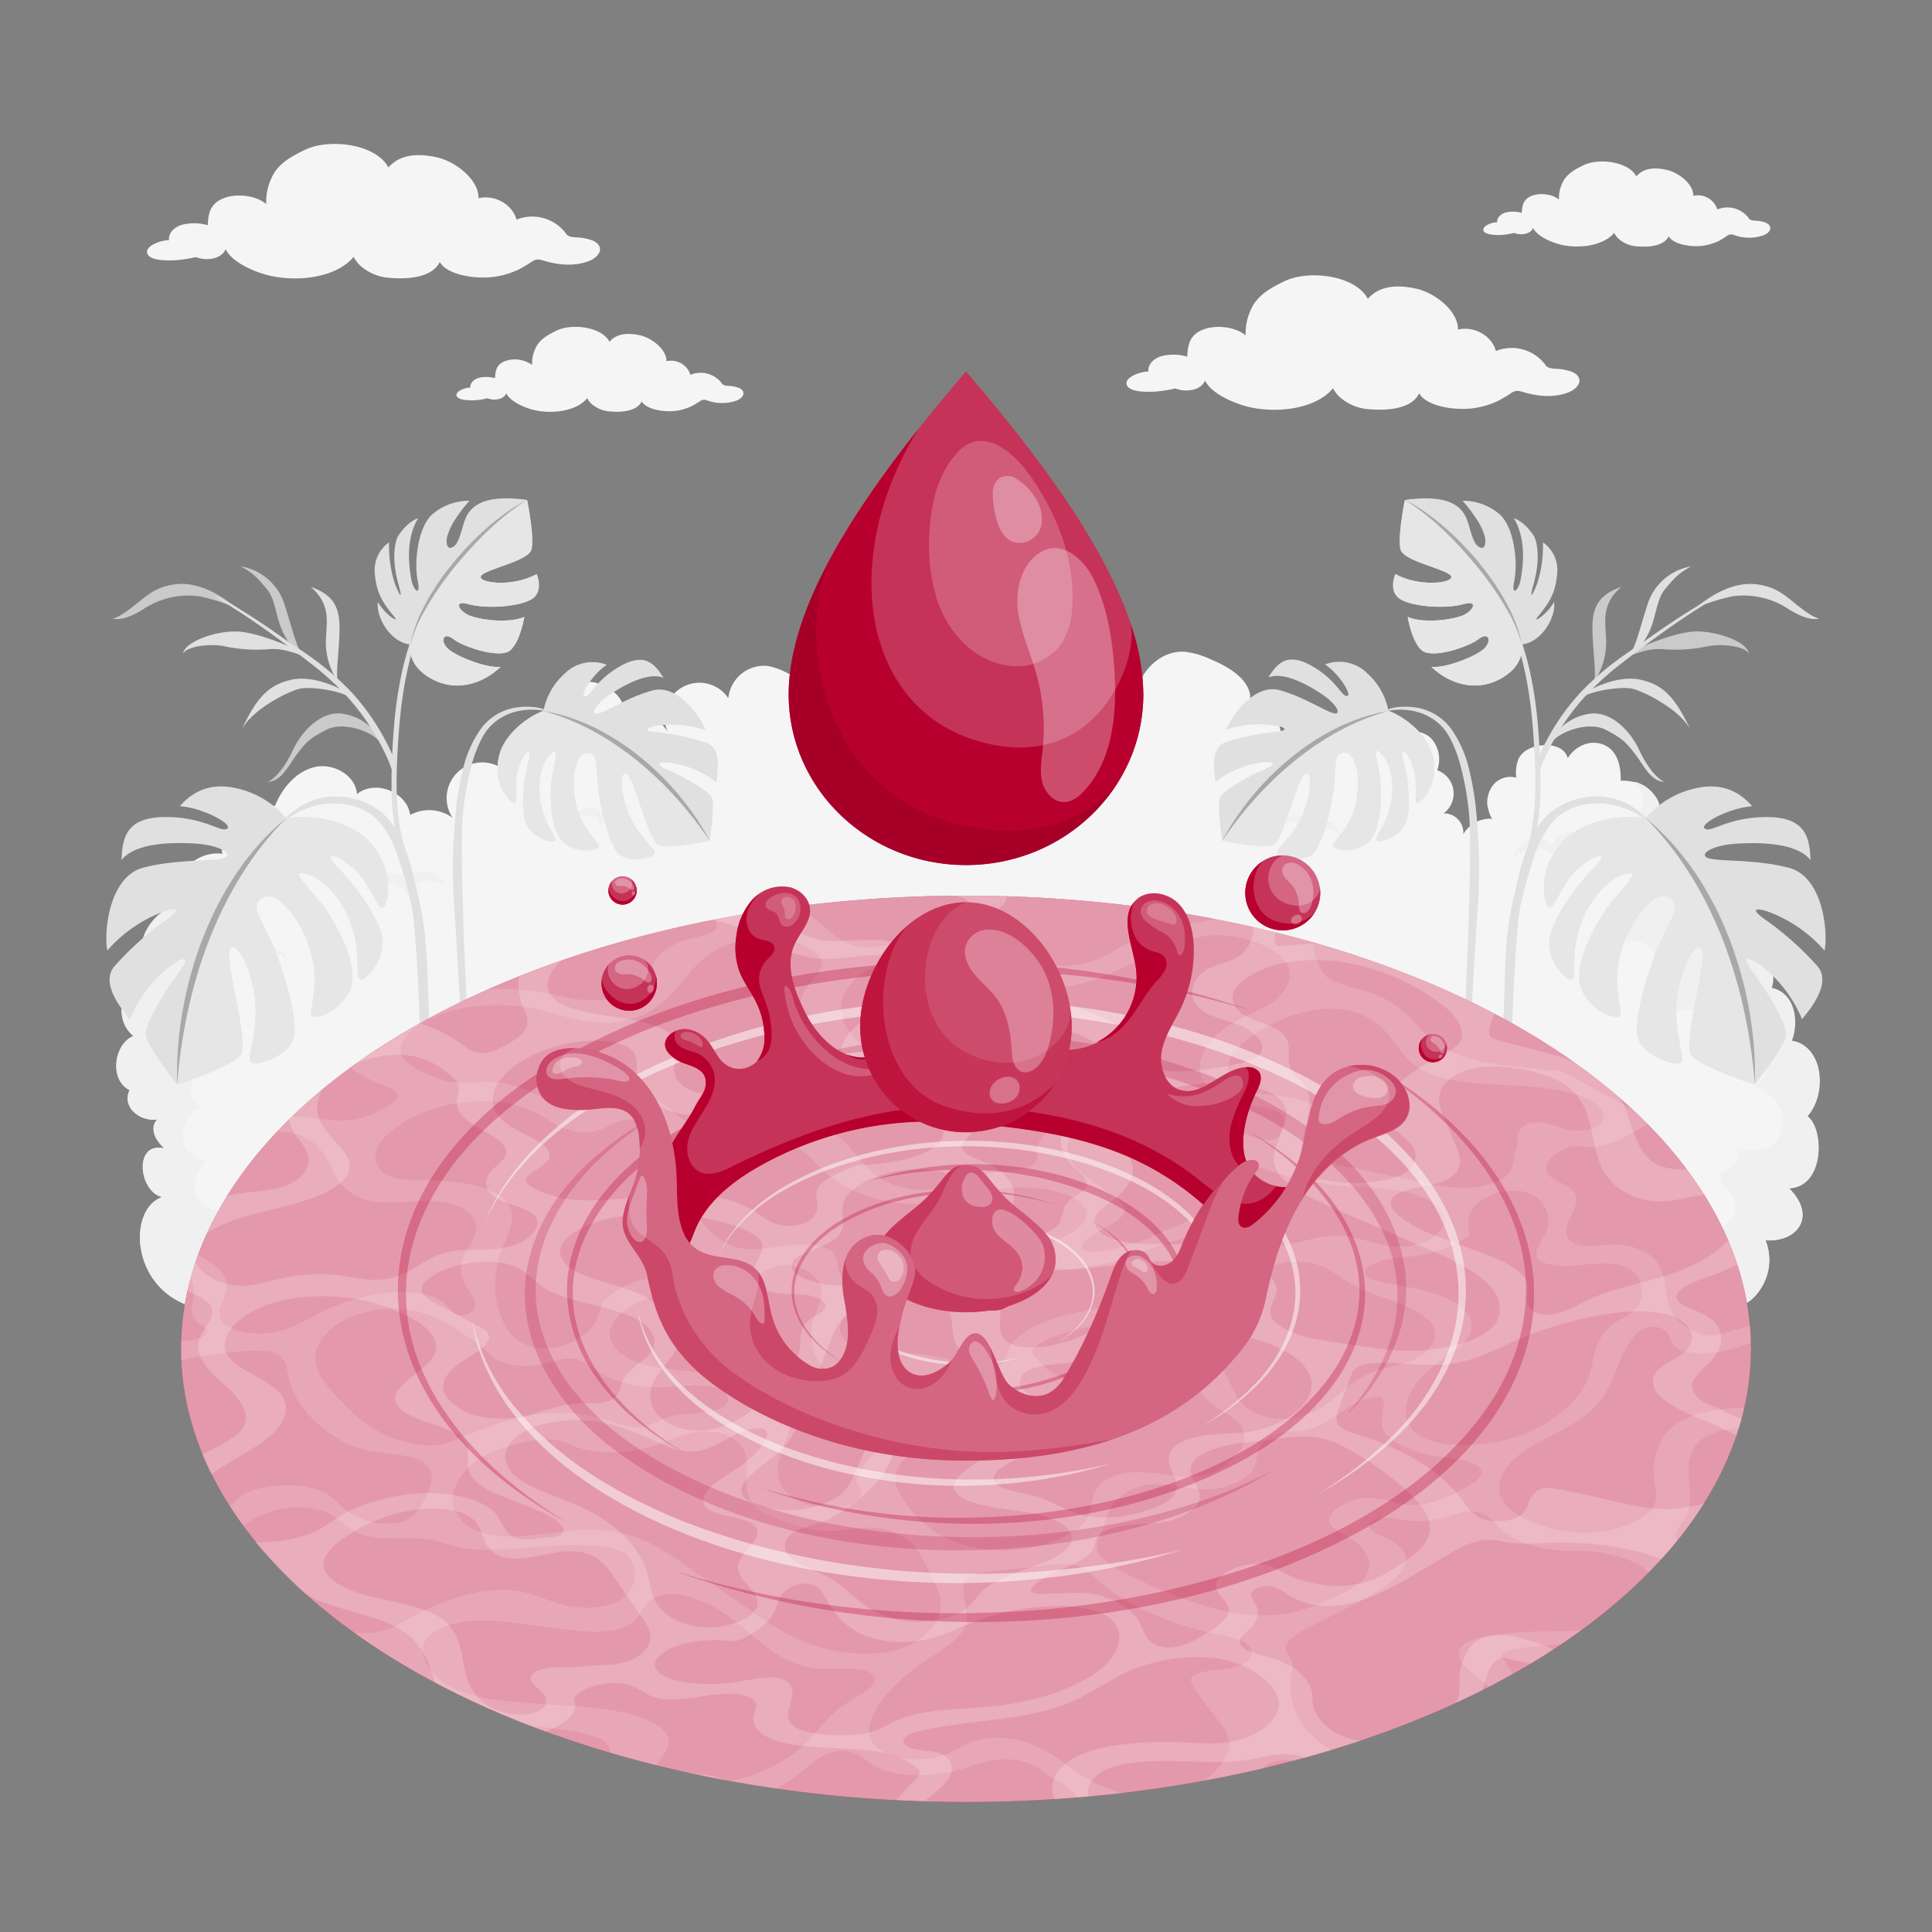 <svg xmlns="http://www.w3.org/2000/svg" viewBox="0 0 500 500"><rect x="0" y="0" width="500" height="500" fill="#808080" stroke="none"/><g id="freepik--Plants--inject-26"><g id="freepik--Shrubbery--inject-26"><path d="M463,307.52c7.31,7.31,2.13,14-6.07,13.47,3.27,8.7-2.66,15.44-5.51,16.51H47.72v-.05c-14-5.91-14.28-24.63-5.7-27.66-6-1.26-7.6-14.46.57-12.58l-.16-.12.24.15a8.08,8.08,0,0,1-1.55-1.65c-1.33-1.63-2.06-4.27-.34-5.9-4.32.7-9.33-3-7.21-7.59-5.28-2.56-4.14-11.85,1-14-5.48-4.45-3.18-13.87,3.35-15.92a6.43,6.43,0,0,1-1.53-3.89c-.58-9.72,7.54-14,9.67-14.29a9.91,9.91,0,0,1,3.54-10.69A10.34,10.34,0,0,1,57.86,221c-1.81-.37,2.81-8.49,3.48-9.17,2.86-2.86,6-3.22,9.84-3.3,1.85-4.58,5.4-8.83,10.21-10s10.64,2.05,11,7c4.6-3.88,13-.58,13.75,5.38a10.34,10.34,0,0,1,11,.74,9.22,9.22,0,0,1,13.14-12.54,6.13,6.13,0,1,1,11-5.46c-1.51-6.29,1-13.85,6.9-16.49s14.23,2.11,13.58,8.54a8.8,8.8,0,0,1,11.13,3.89,9,9,0,0,1,15.6-8.89,9.31,9.31,0,0,1,10.12-8.36,17.64,17.64,0,0,1,5.22,1.87c4.8,2.3,10.28,5.55,10.63,10.87a9.5,9.5,0,0,1,11.19,6.5A15.08,15.08,0,0,1,250.43,182c3.29-3.12,9.83-.63,10.21,3.89,1.26-2.65,5.34-2.69,7.58-.79s3.11,4.91,3.87,7.75a6.6,6.6,0,0,1,8.22-.93c-.37-3.88.44-8.08,3.17-10.86s7.64-3.53,10.52-.91c.67-6.22,6.28-11.85,12.52-11.49a22,22,0,0,1,7,2.05c4.9,2.07,10.71,5.62,10,10.9,5.1.35,9.11,6,7.75,10.94A3.47,3.47,0,0,1,337,192c1.4-4.84,6.85-4.47,10.12-2.08a7.7,7.7,0,0,1,15.27.74c2.14-2,5.9-1.65,8,.44a8.13,8.13,0,0,1,1.56,8.24,6.39,6.39,0,0,1,1.65,11.17,5,5,0,0,1,5.1,5.39,8.1,8.1,0,0,1,7.69-4c-.75-.07-1.48-3.28-1.5-3.87a7.35,7.35,0,0,1,1.43-4.71,5.72,5.72,0,0,1,6.09-2.06,9.56,9.56,0,0,1,.61-4.93c1.18-2.34,4-3.37,6.63-3.47a8.1,8.1,0,0,1,3.68.61,4.31,4.31,0,0,1,2.41,2.72,8.59,8.59,0,0,1,4.71-3.67,6.76,6.76,0,0,1,5.83.9c2.58,1.87,3.25,5.44,3.16,8.63a11.67,11.67,0,0,1,6,1.34,9.72,9.72,0,0,1,1.93,1.52,10.23,10.23,0,0,1,1.13,1.39,6.76,6.76,0,0,1,.28,7.37c5.92.14,7.83,8.89,3.39,12.52,3.42.92,4.53,7.72.54,11.12,2.3,0,5.9,4.85,5.8,7.46,2.27-5,10.83-4.12,11,2.39,5.85-2.5,10.92,2.85,9,8.55,6.1,1.21,7.15,8.68,5.19,13.72,8.35,1.19,9.21,13.78,4.08,19.45C472.21,292.11,472.22,307.2,463,307.52Z" style="fill:#f5f5f5"></path><path d="M411.69,217.58a5.94,5.94,0,0,0-8.88-.57,6.57,6.57,0,0,0-1.17,1.52,6,6,0,0,0-4.83-1.53,6.54,6.54,0,0,0-5.35,5.47,7.17,7.17,0,0,1,12.45,1.61,6.61,6.61,0,0,0,0-1.17,7.32,7.32,0,0,0-.85-2.64,7.59,7.59,0,0,1,.65-.75,7,7,0,0,1,8.65-1A6.25,6.25,0,0,0,411.69,217.58Z" style="fill:#f0f0f0"></path><path d="M331.34,212.7a4.58,4.58,0,0,1,6.85-.44,5.3,5.3,0,0,1,.9,1.17,4.57,4.57,0,0,1,3.72-1.18,5,5,0,0,1,4.13,4.22,5.53,5.53,0,0,0-9.6,1.24,4.57,4.57,0,0,1,0-.9,5.5,5.5,0,0,1,.66-2,5.47,5.47,0,0,0-.51-.57,5.39,5.39,0,0,0-6.67-.77A3.88,3.88,0,0,1,331.34,212.7Z" style="fill:#f0f0f0"></path><path d="M444.7,303.42a4.88,4.88,0,0,1-.53,0A1.39,1.39,0,0,1,444.7,303.42Z" style="fill:#f0f0f0"></path><path d="M463,307.52c7.31,7.31,2.13,14-6.07,13.47,3.27,8.7-2.66,15.44-5.51,16.51H441.8c2.65-2.49,6.06-4.55,5-9.1-.89-3.69.74-7.81-1.83-9.65.9-1.1,2-2,2.93-3a3.55,3.55,0,0,0,1.28-2.45c0-2.48-.74-4.75-2.83-6-1.82-1.12-.23-3.62-1.62-3.81a5.62,5.62,0,0,0,4-1.8,4.17,4.17,0,0,0,.41-4.93c3.25,1,7,1.47,9.7-.74,2.51-2.09,3.17-6.22,1.83-9.33a9.68,9.68,0,0,0-7.49-5.59c3.18-.66,5.17-5,3.73-8.2a7.44,7.44,0,0,0-3.19-3.28c-3.17-1.78-7.47-1.52-9.86,1.35a8.78,8.78,0,0,0-3.77-8.61,7.3,7.3,0,0,0-8.71,1,7.62,7.62,0,0,0-.18-6.48A6.7,6.7,0,0,0,428.4,254c-.41-.23-1.28-.31-1.25-1a1.33,1.33,0,0,1,.17-.43,13.62,13.62,0,0,0,.71-1.55,6.12,6.12,0,0,0-.3-4.55c-1.86-3.54-5.21-3.28-7.26-2.33,2.56-3.83-1.53-10.32-5.56-6.92,2-2.5,3.26-3.76,5.54-4.22,1.69-.35,4-.13,5.12.94,1.82-2.67,1.23-9.24-3.31-9.87,3.32-4.26,1.27-9.13-3.18-10.77,1.87-1,4.71-1.42,5.74-3.81,1.17-2.67-.29-5.26-1.89-7.21l.32.09a1.92,1.92,0,0,1,.32.09,7.53,7.53,0,0,1,1.32.55,4.86,4.86,0,0,1,.55.29l0,0c.21.12.41.25.61.39l.23.17c.14.11.28.21.41.33s.27.24.4.36a.68.68,0,0,1,.12.12l.13.13a2.8,2.8,0,0,1,.28.31,7.92,7.92,0,0,1,.84,1.07h0a1.31,1.31,0,0,1,.17.28,2.32,2.32,0,0,1,.19.31,10.15,10.15,0,0,1,.55,1.27,1.13,1.13,0,0,1,0,.15.26.26,0,0,1,0,.11,2.17,2.17,0,0,1,.07.24,1.29,1.29,0,0,1,0,.19,1.42,1.42,0,0,1,0,.2,6.63,6.63,0,0,1-.85,4.62,5.07,5.07,0,0,1,3.86,1.73c.14.15.27.3.4.46,2.16,2.84,2.29,7.72-.87,10.33,3.42.92,4.53,7.72.54,11.12,2.3,0,5.9,4.85,5.8,7.46a3.49,3.49,0,0,1,.39-.74,4.94,4.94,0,0,1,.49-.64,2.47,2.47,0,0,1,.28-.28,4.67,4.67,0,0,1,1-.71q.36-.19.72-.36h0a6.91,6.91,0,0,1,.77-.25c3.21-.83,7.22.84,7.37,5.37a6.68,6.68,0,0,1,7.9,1.67,7,7,0,0,1,1.35,5.65,10.13,10.13,0,0,1-.3,1.24,7.46,7.46,0,0,1,3.11,1.44,2.6,2.6,0,0,1,.36.3,7.49,7.49,0,0,1,.81.89,10.34,10.34,0,0,1,1.8,6.76c0,.41-.06.82-.11,1.23s-.14.85-.23,1.26-.2.83-.33,1.23c-.07.21-.13.4-.21.6a6.92,6.92,0,0,1,2.07.53,4.44,4.44,0,0,1,.72.37,3.87,3.87,0,0,1,.68.46,6.21,6.21,0,0,1,.63.52l.29.29c3.85,4.08,3.87,12.71-.31,17.28C472.21,292.11,472.22,307.2,463,307.52Z" style="fill:#f0f0f0"></path><path d="M55.16,329.07c-5.09,1.15-1.28-13.19,2.19-15.44-10.88-1.83-6.56-10.74-4.07-13.08-7.07-1.42-8.33-9.75-1.2-14.16-1.53-.5-3.75-2.81-2.2-6.94,1.82-4.84,9-5.36,11-5.54-1.56-.37-6.13-5.91-1.78-10.45a13.08,13.08,0,0,1-3.55,1.85A5.86,5.86,0,0,1,51,265c-.85-.49-4.08-3.6-.93-7-8,.21-2.31-10.85,4-10.48-2.9-1.82-5.21-4-4.15-7.89a9,9,0,0,1,6.54-6c-5-2.81-7.9-6.65-5.59-11.21a13.06,13.06,0,0,0-1.28.87,10.55,10.55,0,0,0-1.22,1.09h0A10.53,10.53,0,0,0,46,234c-2.13.26-10.25,4.57-9.67,14.29a6.43,6.43,0,0,0,1.53,3.89c-6.53,2.05-8.83,11.47-3.35,15.92-5.13,2.17-6.27,11.46-1,14-2.12,4.55,2.89,8.29,7.21,7.59-1.72,1.63-1,4.27.34,5.9a8.08,8.08,0,0,0,1.55,1.65l-.24-.15.16.12c-8.17-1.88-6.56,11.32-.57,12.58-8.58,3-8.28,21.75,5.7,27.66v.05h15C58.79,336.28,55.33,333.51,55.16,329.07Z" style="fill:#f0f0f0"></path><path d="M72.3,337.49h.08v0Z" style="fill:#f0f0f0"></path><path d="M115.11,228.52a6,6,0,0,0-8.74-1.82,6.08,6.08,0,0,0-1.33,1.35,6,6,0,0,0-4.61-2.2,6.34,6.34,0,0,0-6,4.66,7.2,7.2,0,0,1,5.08-2.16,7.54,7.54,0,0,1,7.07,5.52,5.66,5.66,0,0,0,.1-1.17,7.46,7.46,0,0,0-.52-2.74,7.53,7.53,0,0,1,.73-.65,7,7,0,0,1,8.7.24A5.53,5.53,0,0,0,115.11,228.52Z" style="fill:#f0f0f0"></path><path d="M147.9,212.46a4.91,4.91,0,0,1,6.59-3,5.13,5.13,0,0,1,1.25.83,5.08,5.08,0,0,1,3.3-2.54,4.89,4.89,0,0,1,5.37,2.62,5.57,5.57,0,0,0-4.3-.8,6.33,6.33,0,0,0-4.75,5.57,5,5,0,0,1-.25-.9,5.82,5.82,0,0,1,0-2.24,5.54,5.54,0,0,0-7.48,1.33A4.36,4.36,0,0,1,147.9,212.46Z" style="fill:#f0f0f0"></path><path d="M62.05,245.54a3.65,3.65,0,0,1,5.46-.28,4,4,0,0,1,.71.94,3.62,3.62,0,0,1,3-.9,4,4,0,0,1,3.25,3.39,4.41,4.41,0,0,0-7.65.9,4.43,4.43,0,0,1,0-.72,4.51,4.51,0,0,1,.54-1.61,4.31,4.31,0,0,0-5.7-1.14A4.21,4.21,0,0,1,62.05,245.54Z" style="fill:#f0f0f0"></path></g><g id="freepik--plants--inject-26"><path d="M106.43,234c2.4,10.33,3.69,81.13,4.26,103.43h2.4c0-12.18-1.81-69.56-2-73.54-.57-10-.22-20.55-2.49-30.29-1.12-4.77-2.13-10.09-4-14.62-1.72-4.11-3.88-7.81-7.86-10.15a19.5,19.5,0,0,0-9.91-2.7,17.12,17.12,0,0,0-8.62,2.29,22.72,22.72,0,0,0-3,2.11c-.48.4-.93.85-1.42,1.24-.09.06-1.08.94-1,.95.62.07,1.33-.66,1.8-1a20.25,20.25,0,0,1,3.92-2.1A18.72,18.72,0,0,1,87.93,208a15.23,15.23,0,0,1,9.18,3.64,17,17,0,0,1,3,3.78,29.11,29.11,0,0,1,2.59,5.4A127.26,127.26,0,0,1,106.43,234Z" style="fill:#e0e0e0"></path><path d="M99.93,225.66c0-.13-.07-.25-.11-.39s-.1-.35-.16-.53a15.89,15.89,0,0,0-1-2.48,10.11,10.11,0,0,0-.52-1A14.34,14.34,0,0,0,97,219.55a17.13,17.13,0,0,0-1.16-1.45c-5-5.66-14.85-7.43-21.77-6.36A23.54,23.54,0,0,0,61.19,204c-5.55-1.28-10.55-.08-14.66,4.65,5.93.38,13.88,4.67,12.27,5.8s-5.95-3.07-16.15-3S31.7,217,31.44,222.57c3.46-4.31,12.32-4.67,19-4.26s10.16,2.85,7.4,3.77-12,.19-20.77,2.47S26.83,241,27.77,246a35.82,35.82,0,0,1,14.35-10c2.2-.81,6-1.55.82,2.09A79.62,79.62,0,0,0,29.8,249.88c-3.47,3.67-.05,9.39,3.82,13.91A34,34,0,0,1,44.15,250c3.07-2.24,5.75-3.15,1.91,2C43,256,37.28,265.1,37.72,268s8.13,12.68,8.13,12.68,15-4.82,16.64-8-3.61-22-3.17-26,4.41-.14,6.32,9.58-2,17.19-.74,18.58,9.49-1.49,11-5.89-2.52-18.26-5.66-25.19-5.62-9.5-2.25-11.48,9.53,4.59,12.38,13.87-1,16.37.52,16.9,7.26-1.32,9.75-7-3.44-17.71-8.63-23.66-6.15-7.27-2.22-6.06,9,6.24,11.37,13.82.55,12.88,2.09,13.3,6.5-5.34,5.68-10.56S92.32,229.47,87.84,225s-1.94-4.8,3.35-.52a14.78,14.78,0,0,1,2.24,2.3c.22.27.43.56.64.85a41.66,41.66,0,0,1,2.56,4.2l.41.73c.06.12.13.23.19.34s.24.44.35.62l.17.27c.11.18.22.34.32.48s.21.25.3.35c.34.35.64.41.93.12a2,2,0,0,0,.35-.61l.18-.45a9.73,9.73,0,0,0,.29-1,12.24,12.24,0,0,0,.27-1.71A15.94,15.94,0,0,0,99.93,225.66Z" style="fill:#e0e0e0"></path><path d="M99.93,225.66c0-.13-.07-.25-.11-.39s-.1-.35-.16-.53a15.89,15.89,0,0,0-1-2.48,10.11,10.11,0,0,0-.52-1A14.34,14.34,0,0,0,97,219.55a17.13,17.13,0,0,0-1.16-1.45c-5-5.66-14.85-7.43-21.77-6.36C54,229.35,45.85,261,45.85,280.68c0,0,15-4.82,16.64-8s-3.61-22-3.17-26,4.41-.14,6.32,9.58-2,17.19-.74,18.58,9.49-1.49,11-5.89-2.52-18.26-5.66-25.19-5.62-9.5-2.25-11.48,9.53,4.59,12.38,13.87-1,16.37.52,16.9,7.26-1.32,9.75-7-3.44-17.71-8.63-23.66-6.15-7.27-2.22-6.06,9,6.24,11.37,13.82.55,12.88,2.09,13.3,6.5-5.34,5.68-10.56S92.32,229.47,87.84,225s-1.94-4.8,3.35-.52a14.78,14.78,0,0,1,2.24,2.3c.22.27.43.56.64.85a41.66,41.66,0,0,1,2.56,4.2l.41.73c.06.12.13.23.19.34s.24.44.35.62l.17.27c.11.18.22.34.32.48s.21.25.3.35c.34.35.64.41.93.12a2,2,0,0,0,.36-.61c.06-.15.12-.3.17-.45a7.73,7.73,0,0,0,.29-1,10.74,10.74,0,0,0,.27-1.71A15.43,15.43,0,0,0,99.93,225.66Z" style="fill:#e6e6e6"></path><path d="M74.08,211.74c-17.84,17.9-26.35,44.16-28.23,68.94-.76-24.34,8.9-53.28,28.23-68.94Z" style="fill:#e0e0e0"></path><g style="opacity:0.25"><path d="M74.08,211.74c-17.84,17.9-26.35,44.16-28.23,68.94-.76-24.34,8.9-53.28,28.23-68.94Z"></path></g><path d="M124.57,337.46h1.75c-3.11-21.65-7.93-111.84-6.54-126.42a76.49,76.49,0,0,1,2-11.94,33.87,33.87,0,0,1,3-8.15,13.49,13.49,0,0,1,2-2.85c3.84-4.1,9.53-5.15,14.83-4-1.71-1.45-7.35-1.61-10.62-.34a13.8,13.8,0,0,0-6.72,5.12A30,30,0,0,0,120,198.3a77.07,77.07,0,0,0-2.13,12.64,151.12,151.12,0,0,0-.15,26.14C118.27,243.93,122.17,320.8,124.57,337.46Z" style="fill:#e0e0e0"></path><path d="M130.89,205.77a10.39,10.39,0,0,0,.79,1,6.82,6.82,0,0,0,.55.53l.28.22a1.55,1.55,0,0,0,.45.26c.29.08.45-.07.54-.41a1.61,1.61,0,0,0,.06-.33c0-.13,0-.27,0-.42a1.93,1.93,0,0,1,0-.24v-.52c0-.1,0-.19,0-.29V205a30.1,30.1,0,0,1,.09-3.61c0-.26.06-.52.11-.78a10.47,10.47,0,0,1,.59-2.28c1.8-4.65,3.53-5.37,2.32-.88s-1.94,11.84-.57,15.47,6.63,5.5,7.46,4.66-2.3-3.53-3.51-9.23.15-10.74,2.21-12.94,1.92-1,.79,4.66-.53,15.51,3.12,18.22,8,1.78,8.75.9-4.25-4-5.81-11,0-13.37,2.83-13.34,2.22,2.58,2.74,8.14,3,15.86,5.57,18.1,8.92,1,9.18-.27-4.91-4.69-7.23-11.57-1.19-10.77.53-8.4,5.28,16.3,7.46,17.73,13.5-1,13.5-1,1.35-9,.57-11-7.76-5.74-11.17-7.21c-4.31-1.86-2.27-2.25.5-1.94a25,25,0,0,1,11.74,5c.82-4.28.92-9.18-2.63-10.25a58.19,58.19,0,0,0-12.63-2.67c-4.61-.45-1.94-1.35-.25-1.64a26.37,26.37,0,0,1,12.77,1.12c-1.24-3.57-7.29-12.06-13.73-10.3s-12,5.57-14.12,6-.75-2.42,3.34-5.1,9.86-5.67,13.63-4.19c-2.18-3.43-4.68-6.7-11.19-3s-7.74,7.95-9.18,7.81,2.07-5.76,5.7-8.16a10.22,10.22,0,0,0-11,2.37,17.2,17.2,0,0,0-5.4,9.61c-4.8,1.84-10.41,6.54-11.55,12a13.34,13.34,0,0,0-.22,1.34,11.31,11.31,0,0,0-.08,1.52,7.24,7.24,0,0,0,0,.81,12.06,12.06,0,0,0,.27,1.95c0,.13.06.26.08.39s.06.19.08.29A11.76,11.76,0,0,0,130.89,205.77Z" style="fill:#e0e0e0"></path><path d="M130.89,205.77a8.17,8.17,0,0,0,.79,1,6.82,6.82,0,0,0,.55.53l.27.22a1.39,1.39,0,0,0,.46.26c.29.08.45-.07.54-.41a1.61,1.61,0,0,0,.06-.33c0-.13,0-.27,0-.42a1.93,1.93,0,0,1,0-.24v-.52c0-.1,0-.19,0-.29V205a30.1,30.1,0,0,1,.09-3.61c0-.26.06-.52.11-.78a10.47,10.47,0,0,1,.59-2.28c1.8-4.65,3.53-5.37,2.32-.88s-1.94,11.84-.57,15.47,6.63,5.5,7.46,4.66-2.3-3.53-3.51-9.23.15-10.74,2.21-12.94,1.92-1,.79,4.66-.53,15.51,3.12,18.22,8,1.78,8.75.9-4.25-4-5.81-11,0-13.37,2.83-13.34,2.22,2.58,2.74,8.14,3,15.86,5.57,18.1,8.92,1,9.18-.27-4.91-4.69-7.23-11.57-1.19-10.77.53-8.4,5.28,16.3,7.46,17.73,13.5-1,13.5-1c-7.16-12.52-23.88-29.72-43.07-33.63-4.8,1.84-10.41,6.54-11.55,12a13.34,13.34,0,0,0-.22,1.34,11.31,11.31,0,0,0-.08,1.52,7.24,7.24,0,0,0,0,.81,12.06,12.06,0,0,0,.27,1.95c0,.13.06.26.08.39s.06.19.08.29A11.41,11.41,0,0,0,130.89,205.77Z" style="fill:#e6e6e6"></path><path d="M140.66,184c17.87,4.91,32.85,18.54,43.07,33.63-8.38-15.78-25.07-30.69-43.07-33.63Z" style="fill:#e0e0e0"></path><g style="opacity:0.25"><path d="M140.66,184c17.87,4.91,32.85,18.54,43.07,33.63-8.38-15.78-25.07-30.69-43.07-33.63Z"></path></g><path d="M98,191.69c-1.82-2.27-9-5.11-13.46-2.86s-5.57,3.45-8,6.8-3.73,6.37-7.23,6.75c1.57-.74,4.07-3.08,6.48-8.22s7.22-9.9,12.33-9.5a13.5,13.5,0,0,1,10.15,6.4Z" style="fill:#e0e0e0"></path><path d="M98,191.69c-1.82-2.27-9-5.11-13.46-2.86s-5.57,3.45-8,6.8-3.73,6.37-7.23,6.75c1.57-.74,4.07-3.08,6.48-8.22s7.22-9.9,12.33-9.5a13.5,13.5,0,0,1,10.15,6.4Z" style="opacity:0.1"></path><path d="M90.67,180.56c-2.2-1.72-10.27-3.05-13.27-2.29s-12.55,5.51-15.06,10.93c4.14-8.84,7.22-12.06,13.28-13.33s13.46,2.84,14.3,3.54Z" style="fill:#e0e0e0"></path><path d="M86.72,175.23a18.23,18.23,0,0,1-2.32-10.62c.13-3.72,1.16-8.38-4-12.73,4.68,1.67,7.44,4.06,7.47,10.25s-1.2,12.79-.32,14.47Z" style="fill:#e0e0e0"></path><path d="M79,170c-3.67-1.4-6.3-2.32-10-1.95a39.7,39.7,0,0,1-11.08-.83c-3.68-.68-9.44,0-10.54,1.9.48-2.87,7.56-5.66,13.42-5.7s16,4.74,16,4.74Z" style="fill:#e0e0e0"></path><path d="M62.35,146.59A14.29,14.29,0,0,1,73.48,156c1.9,5.65,3.15,11.59,4.91,13.57,0,0-2.62-1-4.88-5.39s-2-8.8-4.5-11.79S65.62,148.41,62.35,146.59Z" style="fill:#e0e0e0"></path><path d="M62.35,146.59A14.29,14.29,0,0,1,73.48,156c1.9,5.65,3.15,11.59,4.91,13.57,0,0-2.62-1-4.88-5.39s-2-8.8-4.5-11.79S65.62,148.41,62.35,146.59Z" style="opacity:0.1"></path><path d="M61.14,157.32c-6.1-5.1-11.61-6.71-16-6.07s-6.42,2.25-9.59,4.83-5.44,4-6.46,3.95c1.56.56,4.57-.09,8.53-2.72a21.15,21.15,0,0,1,13.94-3A52.31,52.31,0,0,1,61.14,157.32Z" style="fill:#e0e0e0"></path><path d="M61.14,157.32c-6.1-5.1-11.61-6.71-16-6.07s-6.42,2.25-9.59,4.83-5.44,4-6.46,3.95c1.56.56,4.57-.09,8.53-2.72a21.15,21.15,0,0,1,13.94-3A52.31,52.31,0,0,1,61.14,157.32Z" style="opacity:0.1"></path><path d="M55.85,154.26A42.31,42.31,0,0,1,62,157.62q3.09,1.89,6.09,3.92c1.94,1.3,3.85,2.63,5.78,4S78,168.27,80,169.72a73.18,73.18,0,0,1,10.49,8.92A57.85,57.85,0,0,1,98,188.56a56.23,56.23,0,0,1,3.29,6.24,11.25,11.25,0,0,1,1.1,4.64.27.27,0,0,1,0,.16.25.25,0,0,1-.27.07c-.85-.16-1-1.32-1.27-2-.38-1-.85-2-1.31-2.94-.83-1.74-1.76-3.44-2.75-5.1a61.27,61.27,0,0,0-7-9.41,74.49,74.49,0,0,0-9.63-8.73c-3.71-2.89-7.47-5.73-11.32-8.45-2.1-1.48-4.22-2.95-6.38-4.35-1-.67-2.08-1.33-3.13-2-1.2-.73-2.42-1.43-3.56-2.25C55.69,154.43,55.76,154.22,55.85,154.26Z" style="fill:#e0e0e0"></path><path d="M115.4,149.36c-6,7.11-9.44,15.76-11.42,24.77a107.53,107.53,0,0,0-2.06,14.52c-.39,4.88-.62,9.79-.59,14.69a62.17,62.17,0,0,0,2,16.24c.21.73,1.51.38,1.29-.4-2.56-9.22-2.13-19.08-1.49-28.53s2.06-18.9,5.42-27.8a62,62,0,0,1,6.9-13.43S115.44,149.32,115.4,149.36Z" style="fill:#e0e0e0"></path><path d="M106.2,166.79c-5.3-.55-8.94-7.23-8.4-11,1.94,3.41,5.74,5.66,4.27,3.87-3.1-3.77-4.69-6.22-5.09-11.47a8.8,8.8,0,0,1,3.71-7.84,31.46,31.46,0,0,0,1.46,10.56c.56,1.62,2.48,5.78,1,.42-2.36-8.44-.21-12.44-.21-12.44s2.07-3.64,5.29-4.79c-3.49,5.73-2.26,13.13-1.78,15.87s2.55,4.77,1.64.29-.1-13.34,3.62-17a14.49,14.49,0,0,1,9.78-3.66,40.08,40.08,0,0,0-3.91,5.17,16.34,16.34,0,0,0-1.84,4.06c-.29,1.1-.33,3.93,1.66,2.6a3.14,3.14,0,0,0,1-1.25c1-1.95,1.28-4.15,2.14-6.14,1.43-3.33,4.52-4.55,7.93-4.93a26.83,26.83,0,0,1,5.45,0,12.2,12.2,0,0,1,2.53.33s2,9.89,1.09,12.86-11.8,5-13,6.73,7.88,3.15,14.37-.45c0,0,2.06,4.66-1.52,6.63s-12,2.35-16.13,1.15-2.44,2.07.76,3.13,9.87,1.82,13.69.19c0,0-1,6.33-3.62,8.62s-12-.78-14.71-2.89-3.7.72-1,2.82,10,4.76,13.22,4.35c-4.62,4.41-11.46,6.6-17.82,3.14C105,172.05,106.2,166.79,106.2,166.79Z" style="fill:#e0e0e0"></path><path d="M106.2,166.79c0,.19,0,.37-.07.55-.11,1.43.14,5.42,5.58,8.36,6.36,3.46,13.2,1.27,17.82-3.14-3.21.41-10.49-2.24-13.22-4.35s-1.74-4.92,1-2.82,12.13,5.17,14.71,2.89,3.62-8.62,3.62-8.62c-3.82,1.63-10.48.88-13.69-.19s-4.92-4.33-.76-3.13,12.55.83,16.13-1.15,1.52-6.63,1.52-6.63c-6.49,3.6-15.6,2.22-14.37.45s12.09-3.77,13-6.73-1.08-12.85-1.09-12.86C124.86,135.34,108.22,154.92,106.2,166.79Z" style="fill:#e6e6e6"></path><path d="M136.39,129.42c-6.94,4.29-12.77,10.19-18,16.43A80.55,80.55,0,0,0,109,159.68a34.87,34.87,0,0,0-2.75,7.11c2.28-13.57,18-31.41,30.19-37.37Z" style="fill:#e0e0e0"></path><g style="opacity:0.25"><path d="M136.39,129.42c-6.94,4.29-12.77,10.19-18,16.43A80.55,80.55,0,0,0,109,159.68a34.87,34.87,0,0,0-2.75,7.11c2.28-13.57,18-31.41,30.19-37.37Z"></path></g></g><g id="freepik--plants--inject-26"><path d="M393.57,234c-2.4,10.33-3.69,81.13-4.26,103.43h-2.4c0-12.18,1.93-69.73,2.16-73.72.57-10,.1-20.37,2.37-30.11,1.12-4.77,2.13-10.09,4-14.62,1.72-4.11,3.88-7.81,7.86-10.15a19.5,19.5,0,0,1,9.91-2.7,17.12,17.12,0,0,1,8.62,2.29,22.72,22.72,0,0,1,3,2.11c.48.4.93.85,1.42,1.24.09.06,1.08.94.95.95-.62.07-1.33-.66-1.8-1a20.25,20.25,0,0,0-3.92-2.1,18.72,18.72,0,0,0-9.38-1.65,15.23,15.23,0,0,0-9.18,3.64,17,17,0,0,0-3,3.78,29.11,29.11,0,0,0-2.59,5.4A127.26,127.26,0,0,0,393.57,234Z" style="fill:#e0e0e0"></path><path d="M399.61,230.94a12.24,12.24,0,0,0,.27,1.71,9.73,9.73,0,0,0,.29,1l.18.45a2,2,0,0,0,.35.61c.29.29.59.23.93-.12a3.85,3.85,0,0,0,.29-.35,5,5,0,0,0,.33-.48l.17-.27c.11-.18.23-.4.35-.62s.13-.22.19-.34l.41-.73a41.66,41.66,0,0,1,2.56-4.2c.21-.29.42-.58.64-.85a14.78,14.78,0,0,1,2.24-2.3c5.29-4.28,7.83-4,3.35.52S401.85,237.68,401,242.9s4.12,11,5.68,10.56-.33-5.73,2.09-13.3,7.43-12.6,11.37-13.82,2.95.1-2.22,6.06-11.12,18-8.63,23.66,8.24,7.52,9.75,7-2.32-7.63.52-16.9,9-15.86,12.38-13.87.88,4.55-2.25,11.48-7.22,20.78-5.66,25.19,9.85,7.28,11.05,5.89-2.64-8.87-.74-18.58,5.89-13.55,6.32-9.58-4.78,22.86-3.17,26,16.64,8,16.64,8,7.71-9.77,8.13-12.68-5.29-12-8.34-16.08c-3.84-5.11-1.16-4.2,1.91-2a34,34,0,0,1,10.53,13.83c3.87-4.52,7.29-10.24,3.82-13.91a79.62,79.62,0,0,0-13.14-11.72c-5.16-3.64-1.38-2.9.82-2.09a35.82,35.82,0,0,1,14.35,10c.94-5.06-.47-19.2-9.28-21.47s-18-1.55-20.76-2.47.74-3.37,7.4-3.77,15.51-.05,19,4.26c-.26-5.54-1-11.09-11.21-11.13s-14.54,4.16-16.15,3,6.34-5.42,12.27-5.8c-4.11-4.73-9.11-5.93-14.66-4.65a23.54,23.54,0,0,0-12.89,7.72c-6.92-1.07-16.73.7-21.77,6.36a17.13,17.13,0,0,0-1.16,1.45,14.34,14.34,0,0,0-1.13,1.74,10.11,10.11,0,0,0-.52,1,15.89,15.89,0,0,0-1,2.48c-.06.18-.11.36-.16.53s-.07.26-.11.39A15.94,15.94,0,0,0,399.61,230.94Z" style="fill:#e0e0e0"></path><path d="M399.61,230.94a10.74,10.74,0,0,0,.27,1.71,7.73,7.73,0,0,0,.29,1c.05.15.11.3.17.45a2,2,0,0,0,.36.61c.29.29.59.23.93-.12a3.85,3.85,0,0,0,.29-.35,5,5,0,0,0,.33-.48l.17-.27c.11-.18.23-.4.35-.62s.13-.22.19-.34l.41-.73a41.66,41.66,0,0,1,2.56-4.2c.21-.29.42-.58.64-.85a14.78,14.78,0,0,1,2.24-2.3c5.29-4.28,7.83-4,3.35.52S401.85,237.68,401,242.9s4.12,11,5.68,10.56-.33-5.73,2.09-13.3,7.43-12.6,11.37-13.82,2.95.1-2.22,6.06-11.12,18-8.63,23.66,8.24,7.52,9.75,7-2.32-7.63.52-16.9,9-15.86,12.38-13.87.88,4.55-2.25,11.48-7.22,20.78-5.66,25.19,9.85,7.28,11.05,5.89-2.64-8.87-.74-18.58,5.89-13.55,6.32-9.58-4.78,22.86-3.17,26,16.64,8,16.64,8c0-19.67-8.15-51.33-28.23-68.94-6.92-1.07-16.73.7-21.77,6.36a17.13,17.13,0,0,0-1.16,1.45,14.34,14.34,0,0,0-1.13,1.74,10.11,10.11,0,0,0-.52,1,15.89,15.89,0,0,0-1,2.48c-.06.18-.11.36-.16.53s-.07.26-.11.39A15.43,15.43,0,0,0,399.61,230.94Z" style="fill:#e6e6e6"></path><path d="M425.92,211.74c17.84,17.9,26.35,44.16,28.23,68.94.76-24.34-8.9-53.28-28.23-68.94Z" style="fill:#e0e0e0"></path><g style="opacity:0.25"><path d="M425.92,211.74c17.84,17.9,26.35,44.16,28.23,68.94.76-24.34-8.9-53.28-28.23-68.94Z"></path></g><path d="M375.43,337.46h-1.75c3.11-21.65,7.93-111.84,6.54-126.42a76.49,76.49,0,0,0-2-11.94,33.87,33.87,0,0,0-3-8.15,13.49,13.49,0,0,0-2-2.85c-3.84-4.1-9.53-5.15-14.83-4,1.71-1.45,7.35-1.61,10.62-.34a13.8,13.8,0,0,1,6.72,5.12A30,30,0,0,1,380,198.3a77.07,77.07,0,0,1,2.13,12.64,151.12,151.12,0,0,1,.15,26.14C381.73,243.93,377.83,320.8,375.43,337.46Z" style="fill:#e0e0e0"></path><path d="M370.74,202.24c0-.1.05-.19.08-.29s.06-.26.08-.39a12.06,12.06,0,0,0,.27-1.95,7.24,7.24,0,0,0,0-.81,11.31,11.31,0,0,0-.08-1.52,13.34,13.34,0,0,0-.22-1.34c-1.14-5.44-6.75-10.14-11.55-12a17.2,17.2,0,0,0-5.4-9.61,10.22,10.22,0,0,0-11-2.37c3.63,2.4,7.14,8,5.7,8.16s-2.67-4.12-9.18-7.81-9-.42-11.19,3c3.77-1.48,9.55,1.51,13.63,4.19s5.43,5.51,3.34,5.1-7.69-4.24-14.12-6-12.49,6.73-13.73,10.3a26.37,26.37,0,0,1,12.77-1.12c1.69.29,4.36,1.19-.25,1.64a58.19,58.19,0,0,0-12.63,2.67c-3.55,1.07-3.45,6-2.63,10.25a25,25,0,0,1,11.74-5c2.77-.31,4.81.08.5,1.94-3.41,1.47-10.38,5.2-11.17,7.21s.57,11,.57,11,11.34,2.41,13.5,1,5.73-15.36,7.46-17.73,2.86,1.52.53,8.4-7.5,10.24-7.23,11.57,6.59,2.5,9.18.27,5-12.55,5.57-18.1-.13-8.1,2.74-8.14,4.4,6.4,2.83,13.34-6.58,10.07-5.81,11,5.1,1.8,8.75-.9S358,205.7,356.91,200s-1.28-6.87.79-4.66,3.43,7.23,2.21,12.94-4.34,8.4-3.51,9.23,6.08-1,7.46-4.66.65-11-.57-15.47.52-3.77,2.32.88a10.47,10.47,0,0,1,.59,2.28c.05.26.08.52.11.78a30.1,30.1,0,0,1,.09,3.61v.61c0,.1,0,.19,0,.29v.52a1.93,1.93,0,0,1,0,.24c0,.15,0,.29,0,.42a1.61,1.61,0,0,0,.06.33c.09.34.25.49.54.41a1.55,1.55,0,0,0,.45-.26l.28-.22a6.82,6.82,0,0,0,.55-.53,10.39,10.39,0,0,0,.79-1A11.76,11.76,0,0,0,370.74,202.24Z" style="fill:#e0e0e0"></path><path d="M370.74,202.24c0-.1.05-.19.08-.29s.06-.26.08-.39a12.06,12.06,0,0,0,.27-1.95,7.24,7.24,0,0,0,0-.81,11.31,11.31,0,0,0-.08-1.52,13.34,13.34,0,0,0-.22-1.34c-1.14-5.44-6.75-10.14-11.55-12-19.19,3.91-35.91,21.11-43.07,33.63,0,0,11.34,2.41,13.5,1s5.73-15.36,7.46-17.73,2.86,1.52.53,8.4-7.5,10.24-7.23,11.57,6.59,2.5,9.18.27,5-12.55,5.57-18.1-.13-8.1,2.74-8.14,4.4,6.4,2.83,13.34-6.58,10.07-5.81,11,5.1,1.8,8.75-.9S358,205.7,356.91,200s-1.28-6.87.79-4.66,3.43,7.23,2.21,12.94-4.34,8.4-3.51,9.23,6.08-1,7.46-4.66.65-11-.57-15.47.52-3.77,2.32.88a10.47,10.47,0,0,1,.59,2.28c.05.26.08.52.11.78a30.1,30.1,0,0,1,.09,3.61v.61c0,.1,0,.19,0,.29v.52a1.93,1.93,0,0,1,0,.24c0,.15,0,.29,0,.42a1.61,1.61,0,0,0,.06.33c.09.34.25.49.54.41a1.39,1.39,0,0,0,.46-.26l.27-.22a6.82,6.82,0,0,0,.55-.53,8.17,8.17,0,0,0,.79-1A11.41,11.41,0,0,0,370.74,202.24Z" style="fill:#e6e6e6"></path><path d="M359.34,184c-17.87,4.91-32.85,18.54-43.07,33.63,8.38-15.78,25.07-30.69,43.07-33.63Z" style="fill:#e0e0e0"></path><g style="opacity:0.25"><path d="M359.34,184c-17.87,4.91-32.85,18.54-43.07,33.63,8.38-15.78,25.07-30.69,43.07-33.63Z"></path></g><path d="M402,191.69c1.82-2.27,9-5.11,13.46-2.86s5.57,3.45,8.05,6.8,3.73,6.37,7.23,6.75c-1.57-.74-4.07-3.08-6.48-8.22s-7.22-9.9-12.33-9.5a13.5,13.5,0,0,0-10.15,6.4Z" style="fill:#e0e0e0"></path><path d="M409.33,180.56c2.2-1.72,10.27-3.05,13.27-2.29s12.55,5.51,15.06,10.93c-4.14-8.84-7.22-12.06-13.28-13.33s-13.46,2.84-14.3,3.54Z" style="fill:#e0e0e0"></path><path d="M413.28,175.23a18.23,18.23,0,0,0,2.32-10.62c-.13-3.72-1.16-8.38,4-12.73-4.68,1.67-7.44,4.06-7.47,10.25s1.2,12.79.32,14.47Z" style="fill:#e0e0e0"></path><path d="M413.28,175.23a18.23,18.23,0,0,0,2.32-10.62c-.13-3.72-1.16-8.38,4-12.73-4.68,1.67-7.44,4.06-7.47,10.25s1.2,12.79.32,14.47Z" style="opacity:0.1"></path><path d="M421,170c3.67-1.4,6.3-2.32,10-1.95a39.7,39.7,0,0,0,11.08-.83c3.68-.68,9.44,0,10.54,1.9-.48-2.87-7.56-5.66-13.42-5.7s-16,4.74-16,4.74Z" style="fill:#e0e0e0"></path><path d="M421,170c3.67-1.4,6.3-2.32,10-1.95a39.7,39.7,0,0,0,11.08-.83c3.68-.68,9.44,0,10.54,1.9-.48-2.87-7.56-5.66-13.42-5.7s-16,4.74-16,4.74Z" style="opacity:0.1"></path><path d="M437.65,146.59A14.29,14.29,0,0,0,426.52,156c-1.9,5.65-3.15,11.59-4.91,13.57,0,0,2.62-1,4.88-5.39s2-8.8,4.5-11.79S434.38,148.41,437.65,146.59Z" style="fill:#e0e0e0"></path><path d="M438.86,157.32c6.1-5.1,11.61-6.71,16-6.07s6.42,2.25,9.59,4.83,5.44,4,6.46,3.95c-1.56.56-4.57-.09-8.53-2.72a21.15,21.15,0,0,0-13.94-3A52.31,52.31,0,0,0,438.86,157.32Z" style="fill:#e0e0e0"></path><path d="M444.15,154.26a42.31,42.31,0,0,0-6.12,3.36q-3.09,1.89-6.09,3.92c-1.94,1.3-3.85,2.63-5.78,4s-4.12,2.78-6.14,4.23a73.18,73.18,0,0,0-10.49,8.92,57.85,57.85,0,0,0-7.55,9.92,56.23,56.23,0,0,0-3.29,6.24,11.25,11.25,0,0,0-1.1,4.64.27.27,0,0,0,0,.16.25.25,0,0,0,.27.07c.85-.16,1-1.32,1.27-2,.38-1,.85-2,1.31-2.94.83-1.74,1.76-3.44,2.75-5.1a61.27,61.27,0,0,1,7-9.41,74.49,74.49,0,0,1,9.63-8.73c3.71-2.89,7.47-5.73,11.32-8.45,2.1-1.48,4.22-2.95,6.38-4.35,1-.67,2.08-1.33,3.13-2s2.42-1.43,3.56-2.25C444.31,154.43,444.24,154.22,444.15,154.26Z" style="fill:#e0e0e0"></path><path d="M384.6,149.36c6,7.11,9.44,15.76,11.42,24.77a107.53,107.53,0,0,1,2.06,14.52c.39,4.88.62,9.79.59,14.69a62.17,62.17,0,0,1-2,16.24c-.21.73-1.51.38-1.29-.4,2.56-9.22,2.13-19.08,1.49-28.53s-2.06-18.9-5.42-27.8a62,62,0,0,0-6.9-13.43S384.56,149.32,384.6,149.36Z" style="fill:#e0e0e0"></path><path d="M393.8,166.79c5.3-.55,8.94-7.23,8.4-11-1.94,3.41-5.74,5.66-4.27,3.87,3.1-3.77,4.69-6.22,5.09-11.47a8.8,8.8,0,0,0-3.71-7.84,31.46,31.46,0,0,1-1.46,10.56c-.56,1.62-2.48,5.78-1,.42,2.36-8.44.21-12.44.21-12.44s-2.07-3.64-5.29-4.79c3.49,5.73,2.26,13.13,1.78,15.87s-2.55,4.77-1.64.29.1-13.34-3.62-17a14.49,14.49,0,0,0-9.78-3.66,40.08,40.08,0,0,1,3.91,5.17,16.34,16.34,0,0,1,1.84,4.06c.29,1.1.33,3.93-1.66,2.6a3.14,3.14,0,0,1-1-1.25c-1-1.95-1.28-4.15-2.14-6.14-1.43-3.33-4.52-4.55-7.93-4.93a26.83,26.83,0,0,0-5.45,0,12.2,12.2,0,0,0-2.53.33s-2,9.89-1.09,12.86,11.8,5,13,6.73-7.88,3.15-14.37-.45c0,0-2.06,4.66,1.52,6.63s12,2.35,16.13,1.15,2.44,2.07-.76,3.13-9.87,1.82-13.69.19c0,0,1,6.33,3.62,8.62s12-.78,14.71-2.89,3.7.72,1,2.82-10,4.76-13.22,4.35c4.62,4.41,11.46,6.6,17.82,3.14C395,172.05,393.8,166.79,393.8,166.79Z" style="fill:#e0e0e0"></path><path d="M393.8,166.79c0,.19.05.37.07.55.11,1.43-.14,5.42-5.58,8.36-6.36,3.46-13.2,1.27-17.82-3.14,3.21.41,10.49-2.24,13.22-4.35s1.74-4.92-1-2.82-12.13,5.17-14.71,2.89-3.62-8.62-3.62-8.62c3.82,1.63,10.48.88,13.69-.19s4.92-4.33.76-3.13-12.55.83-16.13-1.15-1.52-6.63-1.52-6.63c6.49,3.6,15.6,2.22,14.37.45s-12.09-3.77-13-6.73,1.08-12.85,1.09-12.86C375.14,135.34,391.78,154.92,393.8,166.79Z" style="fill:#e6e6e6"></path><path d="M363.61,129.42c6.94,4.29,12.77,10.19,18,16.43a80.55,80.55,0,0,1,9.46,13.83,34.87,34.87,0,0,1,2.75,7.11c-2.28-13.57-18-31.41-30.19-37.37Z" style="fill:#e0e0e0"></path><g style="opacity:0.25"><path d="M363.61,129.42c6.94,4.29,12.77,10.19,18,16.43a80.55,80.55,0,0,1,9.46,13.83,34.87,34.87,0,0,1,2.75,7.11c-2.28-13.57-18-31.41-30.19-37.37Z"></path></g></g></g><g id="freepik--Water--inject-26"><g id="freepik--water--inject-26"><ellipse cx="250" cy="349.08" rx="203.15" ry="117.28" style="fill:#B8002E"></ellipse><ellipse cx="250" cy="349.08" rx="203.15" ry="117.28" style="fill:#fff;opacity:0.6"></ellipse><g style="opacity:0.2"><path d="M407.11,422.07c-3.74.28-7.32.11-11,.23a75.77,75.77,0,0,0-10.82,1.11,16.71,16.71,0,0,0-6.22,2c-2.28,1.61-1.73,3.63-.49,5.13,1.74,2.18,4.54,4,6.75,6q3.12-1.62,6.16-3.32c-1-1.48-1.7-3-2.62-4.05-.26-.27-.51-.56-.37-.88.24-.55,1.67-1.11,3.28-1.46a47.56,47.56,0,0,1,5.14-.7q3.58-.33,7.17-.62c1.8-1.21,3.54-2.44,5.25-3.68C408.59,421.94,407.85,422,407.11,422.07Z" style="fill:#fff;opacity:0.7"></path><path d="M434.38,368.21a12.88,12.88,0,0,0-5.29,6.49,15.71,15.71,0,0,0-1,7.83c.35,2.69,1.44,5.43-.76,8.19-2.62,3.28-9.43,5.58-15.45,5.89a34.66,34.66,0,0,1-15.52-2.79,18.34,18.34,0,0,1-6.57-4.2c-3.36-3.77-1.86-9.16,3.7-13.36,4.72-3.58,11.8-6.16,16.55-9.72,8.26-6.24,7.45-13.82,12.8-20.7a6,6,0,0,1,3.08-2.25c2.3-.69,4.62.13,5.47,1.22s.9,2.43,1.89,3.48c1.81,1.86,6.45,2.35,10.8,1.72a43.76,43.76,0,0,0,9.07-2.51c0-1.48-.11-2.95-.24-4.42h-.05L446.11,345a14.2,14.2,0,0,1-3.08.65,8.17,8.17,0,0,1-3.27-.58A14.48,14.48,0,0,1,434,341.5c-2-2.28-2.48-5-2.89-7.74s-.83-5.46-2.86-7.74-5.95-4-11-3.94c-2.75.06-5.75.66-8.19.22s-3.57-1.77-3.72-3.21.58-3,1.32-4.46c1.07-2.19,2.08-4.55.6-6.33s-5-2.51-6.41-4.21c-1.77-2,.24-5.2,4.34-6.86a8,8,0,0,1,1.93-.54,12.18,12.18,0,0,1,2.42.07,20.31,20.31,0,0,0,11.64-2.84s2.23-1.41,5.35-3q-1.77-1.79-3.64-3.54l-18.5-10.15c-8-.76-16.31-1.36-22.55-2.91-16.57-4.1-13.62-13.59-29.21-18.05a60.77,60.77,0,0,1-7.18-2.11,7.16,7.16,0,0,1-3.56-3.28c-1.32-2.24-2.21-4.56-1.71-7-8.36-2.39-16.94-4.42-25.68-6.1-.72.19-1.47.38-2.26.53-4.41.87-8.66,1.09-12.57,2.4a51.85,51.85,0,0,0-9.13,4.13c-2.77,1.56-5.46,3.29-8.91,4.24a28.07,28.07,0,0,1-10.47.62c-6.05-.7-10.87-2.64-16-4.22a42.76,42.76,0,0,0-17.8-2.07c-4.33.51-8.77,1.87-12.89,1.74a14.7,14.7,0,0,1-9.83-4.12c-2.22-2-4.23-4.22-8.12-5.24a31.36,31.36,0,0,0-4.69-.72Q193.29,236.33,185,238a3.37,3.37,0,0,1,.49,1.5c0,.57-.13,1.18-1.15,1.72a32.53,32.53,0,0,1-5.38,1.62c-5.21,1.42-8,3.54-9.22,5.49s-1.29,3.87-2.65,5.83c-1.18,1.69-4.15,3.68-9.33,4.44a32.39,32.39,0,0,1-9.55-.14c-2.72-.43-4.88-1.09-7.46-1.57a68.48,68.48,0,0,0-14.23-.89,212,212,0,0,0-20.14,10.19,176.06,176.06,0,0,0-15.62,10.13,31.1,31.1,0,0,0,7,3.92c2.47,1,5.4,2,5.21,3.45-.14,1.2-2.38,2.45-4.57,3.61a19.83,19.83,0,0,1-6.58,2.39c-4.27.72-8.2,0-11.84-.46-1.32-.17-2.76-.29-4.27-.37q-2.06,2-4,4a21.91,21.91,0,0,1,3.82.41c6.32,1.32,8.44,5.34,10.23,9s4.32,7.61,10.93,8.63c5,.76,11.19-.38,16.5.05,6.54.54,8.9,3.2,9.79,5.23,1.23,2.81-1.53,6-3,8.95a7.44,7.44,0,0,0,.08,6.53c1.12,2.69,5.56,6.81.44,8.51-3.23,1.07-4.32-2.21-6.25-3.48-3.42-2.23-9.69-2.79-15.74-1.93a52.76,52.76,0,0,0-16.72,5.53,52,52,0,0,1-7.64,3.68c-7.25,2.48-16.47.69-17.27-3.34-.49-2.59,1.92-5.48,1.88-8.14,0-3.26-3.68-5.6-7.47-7.75q-1.14,3.12-2,6.26a3.55,3.55,0,0,1,.23.31c2.16,3.37-1.94,8.3,1.85,11.08,1,.76,2.62,1.44,2.1,2.51-.36.78-1.74,1.41-3.15,1.73-1.13.26-2.29.37-3.43.52,0,1.61,0,3.22,0,4.83a96.54,96.54,0,0,1,16.43-2.29,22.52,22.52,0,0,1,7.13.23c3.38.95,3.69,3.51,4.08,5.73,1.14,6.33,5.53,12.07,12.59,16.44a23.3,23.3,0,0,0,7,3.05c4.83,1.17,11.26,1,14.88,3,4.93,2.72,2.3,7.91-.56,12.27a7.55,7.55,0,0,1-2.69,2.72c-3,1.67-7.47,1.36-10.46.46a18.34,18.34,0,0,1-5.91-2.92c-1.68-1.3-2.83-2.87-4.76-4.06-3.69-2.23-10.29-2.87-16.53-1.59A16.13,16.13,0,0,0,63,386.78c-1.38.88-2.12,2-3.42,2.91a.41.41,0,0,1-.11.07q1.65,2.58,3.51,5.11a23.56,23.56,0,0,1,14.42-4.78c13.36.38,8.92,7.74,23.14,8,3.22.06,6.72-.09,9.59.23,4.24.47,6.24,1.84,10.28,2.39,4.83.66,11.11.24,16.85-.19,6.29-.48,13-1,18.19-.35,2.84.36,6,1.24,6.81,2.23,2.16,2.55,2.81,5.52,1.2,8.44a8.48,8.48,0,0,1-2.13,2.73c-3.51,2.77-10.61,3-15.17,1.88s-8-3.23-13.11-3.8a38.7,38.7,0,0,0-15.31,1.93,70,70,0,0,0-13.3,6.06,23.08,23.08,0,0,1-5.31,2.44,20,20,0,0,1-6.36.52c-.37,0-.73-.06-1.1-.09q6.84,4.91,14.73,9.48a221.59,221.59,0,0,0,30.84,14.63c8.11.82,16,1.68,19.17,4.09a3.8,3.8,0,0,1,1.59,2.93q5.94,1.74,12,3.24c.65-1.71,2.48-3.46,3-5.19.64-2.35-1.25-4.38-3.93-5.82-12.93-7-40.41-2.4-52.91-9.59a15.33,15.33,0,0,1-5.5-5.37c-1.59-2.56-2.18-5.85,1.54-8.46,2.62-1.82,6.77-2.83,10.56-3.05a56.29,56.29,0,0,1,10.75.65l14.48,1.83c4.8.59,11,.92,14.9-1.5,3.75-2.35,3.47-6.31,8.43-7.61a12.82,12.82,0,0,1,6.7.34c10.89,3.12,15.38,10.11,23.27,15.13a22.12,22.12,0,0,0,10.72,3.62c2.73.18,5.73-.12,8.51,0s5.52.87,5.91,2.36c.55,2.19-3.85,4.34-6.93,6.31-6,3.79-8.23,8.63-13.33,12.72a40.32,40.32,0,0,1-17.28,7.65q6,1.1,12,2a45.89,45.89,0,0,0,7.21-4.9c2.41-2,5.21-4.55,9.21-4.88s6.1,1.91,8.38,3.46c4.57,3.08,13.66,3.77,21.67,1.66,3.51-.94,6.85-2.35,10.47-2.79a18.24,18.24,0,0,1,9.51,1.32c2,.91,2.7,2,4.47,3a27.27,27.27,0,0,1,4.83,3.15,15.47,15.47,0,0,1,2.23,2.3q6-.49,11.86-1.19A33.23,33.23,0,0,1,278,458.11c-3.49-2.45-6.75-5.08-11.44-6.86-4-1.51-9.74-2.28-14.75-.49-2.33.82-4.1,2.08-6.33,3-6.87,2.86-16,1.43-19-2s-1.12-8.13,2.2-12.33a47.51,47.51,0,0,1,10.19-9.21c3.93-2.7,8.69-5.34,10.49-8.45,2.28-3.87-.53-7.4,0-11.22a3.51,3.51,0,0,1,2.26-2.9,12.63,12.63,0,0,1,3.53-.76l15-1.7c2.88-.34,5.95-.66,8.35-.08a9.77,9.77,0,0,1,4.74,3c7,6.65,17.89,11.78,31.11,14.68,3.15.69,6.57,1.31,8.46,2.81s1.39,4.21-2,5.5c-2.62,1-6.17.85-9.12,1.55-3.86.91-3.75,2-3.21,3,1.44,2.88,3.84,5.63,5.91,8.41,2.26,3,4.89,6.21,3.25,9.63a17,17,0,0,1-6.13,7.2q7.74-1.41,15.3-3.19c.79-.95,2.09-1.83,4.8-2.12a10.73,10.73,0,0,1,3.21.12q4.92-1.31,9.73-2.76c-.49-.3-1-.6-1.43-.92-6.84-4.69-10-11.1-9-17.89.23-1.5.67-3,.09-4.4-.47-1.15-1.62-2.14-1.51-3.37.14-2,3.55-3.93,6.6-5.51q5.37-2.71,10.75-5.47c6.74-3.45,14.24-7.76,13.82-12.12-.22-2.41-2.94-4.24-6.06-5.63a8.16,8.16,0,0,1-3-1.73c-.62-.74-.41-1.85.93-2.55,2.15-1.12,5-.41,7.3,0a26.88,26.88,0,0,0,12.19-1,25.12,25.12,0,0,1,3.61-1.08,8.89,8.89,0,0,1,6.11,1,17.33,17.33,0,0,1,3.12,3.11c3.66,3.81,11.18,6.11,19.77,6h2.53c5.47.53,10.65,1.65,14.08,3.8a9.38,9.38,0,0,1,2.18,1.81c2.65-2.7,5.12-5.44,7.37-8.22-1-1.9,1.06-4.1,2.2-6.19,3.33-6.23-1.65-12,2.46-18.24,1.11-1.66,3.54-3.61,8.53-4.45a26.55,26.55,0,0,1,2.81-.32q.78-2.55,1.37-5.12C445.56,364.28,438.76,365.42,434.38,368.21ZM342,261.12c8-.75,13.74,2.52,16.83,6.07s4.86,7.73,10.17,10.25c6.1,2.91,15.62,3.05,24.33,3.58s17.94,1.88,21,6.13c1,1.41,1,3.45-1.62,4.67a11.7,11.7,0,0,1-7.12.49c-2.08-.47-3.77-1.31-6-1.71a8.37,8.37,0,0,0-3.24,0,4.4,4.4,0,0,0-3.58,3.08c-.19,1.19.21,2.32-.36,3.52-1.3,2.8.21,5.57-3.63,7.88-2.73,1.63-6.79,2.37-10.31,2.36a47,47,0,0,1-9.73-1.3l-20.23-4.23c-4.86-1-10.23-2.42-10.54-5.44s4.28-6.15,3.32-8.9c-.7-2.07-4.34-3.12-8-3.63s-7.75-.69-10.75-1.78c-4.53-1.67-5.74-5.29-3.84-8.69s6.46-6.54,11.73-9A36.11,36.11,0,0,1,342,261.12ZM222,384.29c1.63,1.55,1.22,3.86-2.11,5.1s-8.11.72-11-.11c-4.14-1.19-6.48-3.61-7.27-6.27s-.06-5.57,1-8.44c1.53-4,3.85-8.33,1.3-11.64a14.05,14.05,0,0,0-5.34-3.55,55.92,55.92,0,0,0-14.84-3.92c-5.54-.74-11.66-.9-16.64-2.2-6-1.57-10.07-5-9.15-9.1s7.6-8.47,15.05-9.29c6.29-.69,12.93.9,18.42-1.5,3.76-1.65,5.54-4.76,9.85-5.68a10.74,10.74,0,0,1,7.51,1.2c2.63,1.54,4,3.72,3.88,6.08s-1.66,4.74-2.34,7.1a13.18,13.18,0,0,0,.23,7.22,9.56,9.56,0,0,0,7.47,7.21c6.73,1.64,17.64-.91,22.25,2.12,3.25,2.12,1.3,5.91-2.18,8.81s-8.29,5.37-11.55,8.32a15.64,15.64,0,0,0-4.76,7.6A1.19,1.19,0,0,0,222,384.29Zm-35.71-63.61c-5-3.5-7.55-8.1-7.34-13.05a10.81,10.81,0,0,1,3.44-7.62,21.11,21.11,0,0,1,11.48-5.24A19.54,19.54,0,0,1,207,297.44c3,2,4.82,4.48,7.41,6.65a32.08,32.08,0,0,0,11.22,5.76,36.46,36.46,0,0,0,13.55,1.63c6.28-.46,12.45-2.69,18.74-3.63,6.61-1,13.31-.52,18.09,1.3,3.88,1.5,6.52,4.26,4.39,7.18-3.16,4.31-12.54,6.51-19.63,9.4-.38.15-1.65.42-1.65.42a82.09,82.09,0,0,1-18.39,2.48c-4.26.08-9-.08-12.69,1.66a27.64,27.64,0,0,1-3.08,1.54c-3.41,1.17-6.85-.36-7.63-2.18s-.22-4-1.82-5.54c-2.31-2.25-8.33-2.4-13.65-1.63a46,46,0,0,1-7.71.86A13.79,13.79,0,0,1,186.27,320.68Zm48.92,29.65c-3.46-.15-7.18,0-10.33-.54-4.78-.84-7.8-3.42-7.46-6.41s4-6.22,9.09-8A58.43,58.43,0,0,1,239,333L273,329c6.5-.76,13.23-1.56,19.24-3.66,2.57-.9,4.94-2,7.53-2.88,3.93-1.31,6.38-2.22,10.42-2.16,0,0,1.41.13,1.82.23,4.41,1,6.86,3.62,6.83,6.43s-3.23,6.08-8.17,7.69a44.4,44.4,0,0,1-7.89,1.53L290,337.9a100.06,100.06,0,0,0-17,3.24c-5.4,1.7-10.35,4.51-11.75,7.65-.8,1.8-.85,4-3.87,5.1s-6.07-.07-8.46-1A43.62,43.62,0,0,0,235.19,350.33Zm32-.85a3.15,3.15,0,0,1,1.17-1.2c3.54-2.5,8.94-4.07,14.13-5s10.5-1.34,15.72-2.22a80.6,80.6,0,0,0,25.81-8.9c1.27-1.25,2.19-2.72,4-3.81,3.54-2.22,9.51-2.27,13.14-1s5.75,3.38,8.66,5c3.44,2,8,3.27,12.05,4.83s7.87,3.54,9.13,6.32-.65,6.54-5.66,8.61c-3.06,1.26-6.75,1.73-9.9,2.9-8.15,3-10.87,9.86-19.68,11.8-6.85,1.5-12.72-1.19-15.05-4.37s-2.68-7-6.2-9.75a11.27,11.27,0,0,0-7-2.21c-4.78,0-9.3,2.42-13.65,4.19-4.66,1.9-10.33,3.29-15.15,2.79-5.76-.6-8.62-3.65-10.94-6.47C267.35,350.52,267,350,267.17,349.48Zm77.3-29.61c-5.94.36-12.43,3.5-17.59,2.55-5.49-1-4.69-6-9.93-7.22-3.35-.82-8,.22-11.69,1.67s-6.87,3.31-10.68,4.6-10.37,2.92-13.26,2.4c-1.58-.3-1.42-1.32-1.25-1.68,1.47-3.29,10.62-5.63,10.93-8.86.12-1.26-1-2.31-2.13-3.24-3.91-3.1-9.12-5.69-11.53-9.33s-1.18-8.88,5.53-11.88c6.47-2.91,15.14-2.43,20.54-.34S312,294,316,296.85c8,5.54,20,9.17,33.73,10.23,3.71.29,7.56.39,11.1.9a28.26,28.26,0,0,1,8.43,2.41c2.87,1.4,4.89,3.43,4.56,5.8s-3.52,5.08-7.84,6C358.05,324,352.45,319.37,344.47,319.87Zm-123-66.57c5-4.49,15.78-7.21,23.49-6,7.89,1.29,11.56,5.91,19,7.63a36.26,36.26,0,0,0,16.73-.61c6.17-1.66,11.22-4.62,16.49-7.21s11.66-5,17.91-5.09a27.73,27.73,0,0,1,7.12,1c5.34,1.4,9.71,3.82,11.08,7.1s-.57,7.46-5.73,10.35c-1.78,1-3.83,1.81-5.72,2.74-6.36,3.1-10.6,7.51-11.26,11.67s2.32,7.95,7.85,10c3.4,1.3,8.24,1.39,11.75,2.6,3.72,1.26,1.72,3.58,1.17,5.66a2.07,2.07,0,0,1-.93,1.38c-1.3.81-3.44.61-4.85.2-10.7-3.14-13.27-12.06-25.95-13.12-4.32-.36-9.27.29-13.26-.44-4.74-.88-7.07-3.49-9.62-5.77A15.53,15.53,0,0,0,265,271.23c-6.5.36-12.16,4.11-18.67,5.36a27.81,27.81,0,0,1-18.07-2.86c-5.59-2.94-9.7-6.84-10.47-11.46C217.32,259.38,218.25,256.15,221.46,253.3Zm-.06,23.81,10,5.65a11,11,0,0,0,4.87,1.71c5.09.39,9.86-3,14.84-4.83a27,27,0,0,1,12.79-1.42,23.79,23.79,0,0,1,8.77,3.13c2.77,1.73,3.82,5.67,1.66,8.24s-5.67,5.1-6,7.7c-.18,1.37.51,2.8-1,4.08-2.35,1.93-7.13,1.64-11,2.29-4.05.69-7.51,2.64-11.46,3.61A24.06,24.06,0,0,1,229.72,306c-3.76-1.77-5.9-4.37-8-6.9s-4.27-5.13-8.07-6.88c-3.21-1.47-7.48-2.3-10.05-4.12-3.94-2.82-2.39-7.89,3.4-11.11a16.48,16.48,0,0,1,6.85-2.08A13.19,13.19,0,0,1,221.4,277.11ZM117.51,261.39a49.43,49.43,0,0,1,23.35.24c6.36,1.6,12.81,4.2,20.55,2.59,7.22-1.48,11.71-5.89,14.82-9.79s6.62-8.3,13.47-10.51a27.75,27.75,0,0,1,13.54-.75c3.67.79,6.5,2.09,8.08,3.59,1.33,1.27,1.77,2.69,1.05,4.05-.8,1.52-2.31,3-3.35,4.47-1.85,2.59-2.32,5.3-1.4,7.68,1,2.56,3.59,5.09,1.3,7.84s-8.86,4.42-11.59,7.21-.54,6.05-2.82,9.06-9.61,5.12-14.31,4.05-5.76-4.31-9.65-5.94c-3.34-1.4-8.71-1.4-13.26,0-1.5.46-2.88,1-4.42,1.39-5.52,1.26-9.9-1-13.35-2.87A26.59,26.59,0,0,0,125.74,280c-2.25,0-4.6.37-6.8.28a20.83,20.83,0,0,1-7.18-1.81c-3.56-1.44-7.08-3.15-7.9-5.69C102.5,268.55,109.43,263.42,117.51,261.39Zm-7.42,44a48.79,48.79,0,0,1-6.21-.15c-6.82-.92-8.23-5.88-5.12-10,2.89-3.76,8.77-7.13,15.55-8.88s14.22-1.84,19.68-.24a36.29,36.29,0,0,1,8.87,4.35c2.9,1.73,7.26,3.47,11.91,2.05,2.74-.83,4.94-2.63,7.79-2.8a7.22,7.22,0,0,1,3.91.92c3.37,1.72,5.49,4.16,5.95,6.91.85,5-3.52,10.52-2.93,15.53.44,3.83,3.81,7.1,8.78,9.33,1.84.84,4,1.56,5.24,2.69s1.5,2.84-.35,4.17c-2.07,1.48-5.71,1.86-8.66,1.8s-6-.39-9,.3c-3.78.88-7.69,3.91-9.65,5.44-.45,2.37-1,4.82-3,7.13a16.82,16.82,0,0,1-10.41,4.93c-6.4.6-10.05-2.68-11.68-5.78-3.17-6-3.46-12.83-.9-19.68,1.4-3.67,3.61-7.54,2.22-10.85C130,307.57,120,305.37,110.09,305.43ZM109.85,374c-10.89-1-16.76-6.4-21.67-11.47-3.33-3.45-6.69-7.06-6.59-11.34s4.71-9.42,12.46-11.48a28.86,28.86,0,0,1,24.44,4.53c3.5,2.38,6.74,4.41,9.28,7.2,2.93,2.16,9.18,2.65,14.57,1.14,1.09-.3,2.18-.68,3.31-.88,4.5-.73,7,1.67,9.43,3.39,3.64,2.6,9.69,4,16.37,3.91,4.2-.09,8.74-.77,12.51-.18s6.16,3.25,3.1,5.25c-3.57,2.33-9.79,1.25-14.47,2.79-2,.67-3.63,1.81-5.76,2.27-3,.64-5.54-.22-7.78-1a43.9,43.9,0,0,0-16.5-2.45c-8.4.46-16.64,3.61-24.1,6.75a20.53,20.53,0,0,1-4.24,1.43A15.64,15.64,0,0,1,109.85,374Zm132.38,45.57a15.58,15.58,0,0,1-9,7.09,29.52,29.52,0,0,1-9.27,1.3c-12.94,0-21.35-5.34-28.58-10.36l-19.1-13.26c-5.85-4.05-12.61-8.37-23-8.47-8.06-.08-17.07,2.44-24.62,1.59-8.77-1-12.56-6.32-11.19-11.57,1-3.83,4.65-8,10.88-10.53a42.17,42.17,0,0,1,7.27-2.11,23.94,23.94,0,0,1,8.61-.57,24,24,0,0,1,4.71,1.71c5.69,2.2,14.88,1.87,22.11-.81a57.74,57.74,0,0,1,7.55-2.72c5.29-1.19,10.46.28,12.66,2.6s2.11,5.32,2,8.19-.1,5.86,2.17,8.16,6.16,3.51,10.1,4.75a29.53,29.53,0,0,0,9.52,1.69c3.41-.06,7-1,10.4-.91a15.83,15.83,0,0,1,8.29,2.47c3.18,2,3.55,2.87,5.1,5.64a5.94,5.94,0,0,0,.56,1.12,12.37,12.37,0,0,1,1.26,2.51C242.71,411.58,245,414.63,242.23,419.61Zm40.71-32.3c-.48,1.78-.4,3.55-1.39,5.33-2.21,4.12-10.11,7.56-17.62,8.38a35.37,35.37,0,0,1-19.33-3,28.32,28.32,0,0,1-10.39-9.28c-2.32-3.22-4.15-7.12-.39-10.76s11.79-5.82,14.44-9.53c1.93-2.66,1-5.93,5.35-7.73a13.66,13.66,0,0,1,8.07-.39c2.33.6,4.11,1.62,6.26,2.35,6.91,2.31,18,1.14,25.48-2.69,2.89-1.49,5.69-3.46,9.26-3.8a7.56,7.56,0,0,1,6.41,2c1.16,1.29,2.24,3.06,3.52,4.31,1.77,1.77,6.5,4.11,8.12,6a7,7,0,0,1,1.37,4.15c-.12,1.66-1.69,3.57-3.36,5.19a13.83,13.83,0,0,1-4.69,3.19c-4.17,1.67-9.13,1.11-13.31.51s-9.26-1-13.27.78A7.7,7.7,0,0,0,282.94,387.31Zm100.38-5.74c-.48,1.6-3.06,3-5.45,4.22-3.37,1.72-7.27,3.57-11.36,3.73-4.69.19-7.91-1.92-12.58-1.82-5.37.12-10.92,3.84-9.73,6.53.67,1.63,3.17,2.62,5.1,3.79a11,11,0,0,1,4.5,4.66,5.23,5.23,0,0,1-.91,6c-1.48,1.65-4,3-6.62,4.3A49.73,49.73,0,0,1,334,417.4c-8.38,1.66-16.25,0-22.76-2A118.78,118.78,0,0,1,290,406.5c-3.15-1.71-6.23-3.73-6.14-6.44,0-1.34.82-2.72,1.39-4.09.87-2.12,1.19-4.25,2.58-6.35a13.11,13.11,0,0,1,8-5.13c6.23-1.36,11.37,1.34,17.65.9,4.37-.31,8.9-2.34,10.58-4.73,1.19-1.71,1-3.42,1.5-5.13a7,7,0,0,1,5.17-4.52c2-.54,4.17-.4,6.27-.73,7.3-1.12,10.74-6.87,17.9-8.62a5.69,5.69,0,0,1,1.82-.2,1.4,1.4,0,0,1,1.39,1.62c-.06,3.29-1.91,7.32,2.22,9.24l.25.43A27.81,27.81,0,0,0,372.37,377a65.29,65.29,0,0,1,7.45,1.17C382.05,378.78,383.78,380,383.32,381.57ZM366.59,371a7.11,7.11,0,0,1-2.78-6.24c.21-3.8,2.84-7.86,7.35-11.36,2.86-2.21,6.49-4.25,8.36-6.66,3-3.87.67-7.79-3.86-10.16s-10.91-3.49-17.12-4.59c-2.56-.45-5.48-1.21-5.25-2.81.17-1.35,2.69-2.61,5.15-3.16s5-.61,7.51-.94A32,32,0,0,0,380,320l.51-.6c-.71-2.06-1-4.3.55-6.53s5.33-4.38,9.4-4.72c4.67-.38,7.85,1.63,9.17,3.84a7.81,7.81,0,0,1,0,7.88c-1.07,2.07-2.91,4.35-1.47,6s5.82,1.9,9.66,1.61,8-.87,11.24-.16c4.37.95,5.54,3.91,5.74,6.66a5.84,5.84,0,0,1-2.27,5.55c-1.13.89-2.73,1.62-4,2.46-6,3.77-5.69,8.74-7,13.25-1.71,5.78-7.44,12-16.87,15.77S372,375.19,366.59,371Z" style="fill:#fff;opacity:0.7"></path></g><g style="opacity:0.2"><path d="M402.09,426.83a82.21,82.21,0,0,0-9.25-3.13c-2.74-.68-6.42-1-9.34.27a7.69,7.69,0,0,0-3.72,3.41,14.94,14.94,0,0,0-2,5.94c-.2,2,.11,4-.4,6a7.89,7.89,0,0,1-.48,1.33q3.47-1.6,6.84-3.3c.33-1.21.68-2.42,1.06-3.62a9.61,9.61,0,0,1,1.27-2.82,4.33,4.33,0,0,1,2.66-1.8,4,4,0,0,1,1.6.2c1.56.41,3.72.74,5.93,1.15C398.23,429.29,400.18,428.07,402.09,426.83Z" style="fill:#fff"></path><path d="M71.75,312.69c7.11-1.7,15.14-4.16,17.85-8.12,2.92-4.25-1.81-7.79-4.72-11.28-2.77-3.3-3.86-7.38-1.46-11.37q-4.62,3.81-8.67,7.79a11.09,11.09,0,0,0,1.41,3.5c.88,1.42,2.08,2.6,2.87,4.09a5.71,5.71,0,0,1,.24,5.24c-1.38,2.85-5,4.47-8.1,5.12-3.56.75-7,.77-10.62,1.45-.61.12-1.23.27-1.85.44a85.85,85.85,0,0,0-5.23,9.78C57.71,316.06,65.11,314.29,71.75,312.69Z" style="fill:#fff"></path><path d="M178.53,458.89q4.88,1,9.81,2a29,29,0,0,0-8.48-1.88C179.42,458.93,179,458.91,178.53,458.89Z" style="fill:#fff"></path><path d="M441,389.17c-2,.45-4,.79-6,1.08-6.25.9-12-.54-17.55-1.78-5.08-1.14-10.08-2.45-15.33-3.24-2-.3-3.9-.36-5.55,1.76-1.27,1.62-1,3.56-2.82,5-2.35,1.87-7.31,2.14-10,1.11s-3.85-2.91-5.11-4.65c-5.29-7.25-14.63-13.2-26.76-17.06-2.14-.68-4.46-1.35-5.44-2.6s-.46-3,.15-4.58c1-2.74,2.07-5.48,3.1-8.23A3.68,3.68,0,0,1,351,354c1.29-.89,3.44-1.17,5.3-1.24,7-.27,13.39,1.27,20.44,0,5.67-1,10.48-3.6,15.4-5.75a101.88,101.88,0,0,1,16.8-5.6c7.64-1.82,16.17-2.82,22.48-1.2s8.88,6.63,3.68,10.4c-1.67,1.22-4,2.2-5.46,3.48-3.27,2.74-1.86,5.92.89,8.08,3.26,2.58,8,4.37,12.52,6.28a51.85,51.85,0,0,1,6.33,3.15c.48-1.43.91-2.87,1.3-4.31A35.4,35.4,0,0,1,446,365.1c-1.71-1-3.76-1.34-5.42-2.45-2-1.36-3.22-3.21-2.4-5.22s3.37-3.81,5.07-5.74c3.85-4.39,2.6-9.38-3-11.88-2.83-1.26-6.93-2.34-6.31-4.6s5.18-3.73,8.89-5.06a66.54,66.54,0,0,0,6.81-2.86c-.69-2.14-1.49-4.26-2.39-6.38-3.13,3.75-8.75,6.57-13,8.17-7.46,2.8-16.29,4.05-23.2,7.31-3.6,1.69-7.51,4.11-11.5,3.8-2.73-.21-4.07-1.71-4.3-3.24s.3-3.17,0-4.67c-.54-2.48-3.4-4.36-6.6-5.88-9.16-4.33-21.9-6.79-27.58-12.77-1-1.06-1.74-2.38-.61-3.67,2.36-2.72,9.58-2.56,13.85-4.63,4.42-2.14,3.83-5.54,2.75-8.17s-2.23-5.3-3.34-7.94c-.79-1.9-1.6-3.82-1.18-5.9s2.23-4.36,5.55-5.79c4.76-2,10.76-1.72,15.43-.85a36.25,36.25,0,0,1,9.79,3c13.1,6.86,4.79,21.94,17.47,29a18.76,18.76,0,0,0,10.61,2.16c3.24-.27,6.53-1.31,9.74-1.64-1.38-2.21-2.87-4.41-4.49-6.58a18.53,18.53,0,0,1-7-.87c-6.69-2.65-6.85-11.32-10.16-17.26-.07-.14-.16-.27-.24-.4q-5.44-4.71-11.75-9.18c-.63-.26-1.27-.52-1.92-.75-5.79-2.1-12.13-3.26-18.12-5.06-.81-.25-1.66-.55-1.95-1.29-.39-1,.33-3.29,1.33-5.48a243.81,243.81,0,0,0-45.86-18.2c-3.12.16-6.26.42-9.38.64a2.33,2.33,0,0,1-1.28-.16c-.63-.38-.46-1.35-.32-2.17.08-.4.14-.8.19-1.2-1.93-.48-3.88-.93-5.83-1.37a8.28,8.28,0,0,1-.3,2.64,9.06,9.06,0,0,1-5.68,6.12c-1.7.72-3.7,1.12-5.31,1.88a8.34,8.34,0,0,0-3.36,2.84c-2.31,3.42-1.16,7,2.92,9.06,2.16,1.06,5,1.69,7.39,2.62a15.4,15.4,0,0,1,5.32,3.24c1.64,1.64,2.22,4.11-.84,5.74a18.22,18.22,0,0,1-4.95,1.47c-8,1.57-17.42,3-22.37.31-3.64-2-3.3-5.52-5.44-8.17a16,16,0,0,0-5.55-3.84c-8-3.87-18.44-6.28-30-6.91-4-.21-8.71-.38-10.45-2.24-1-1.09-.74-2.53-.42-3.9.92-4.22,2.92-8.8,7.19-11.8,2-1.4,9-4.58,7.76-7q-6.59-.18-13.18-.13a9.87,9.87,0,0,1,2.72.92c.58.32,1,.73,1,1.23,0,1.34-3,2.34-5.06,3.31a10.44,10.44,0,0,0-4.87,4,15.42,15.42,0,0,1-1.15,2.3,4.92,4.92,0,0,1-3.15,1.73c-1.95.28-3.2-.61-4.58-1.15-5.07-2.08-14,.17-20.2-1a25.81,25.81,0,0,1-5.45-1.91c-4.19-1.78-8.89-3.21-13.39-4.76-2.89.48-5.77,1-8.63,1.57a46.5,46.5,0,0,1,13.24,4.86c4.58,2.44,9.29,5.27,16.38,5.3,4.84,0,10.12-1.3,14.84-1,7.34.44,10.61,5.49,6.08,9.47a42.17,42.17,0,0,1-6.7,4.19c-4.64,2.68-8.52,5.85-10.08,9.17s-.54,6.76,3.52,8.63c2.3,1.07,8.3,1.66,6.34,3.44-3.1,2.8-10.6.37-15.51-.25a43.06,43.06,0,0,0-11.9,0c-5.46.82-11.21,2.33-16.32,1.66-3.71-.49-8.55-1.79-9.54-5.38-.78-2.91,1.31-6.3-.09-9-1.85-3.63-9.08-5-15.73-6s-14-2.15-16.38-5.62c-1.63-2.34-.59-5.36,2-8,.32-.32.65-.64,1-.95q-5.64,2-11.11,4.14a14.3,14.3,0,0,0,.74,7.23c.82,2,2.15,4.16.85,6.5-.88,1.6-2.7,2.68-4.36,3.61-2.12,1.2-4.39,2.43-6.58,2.51-2.64.1-4.46-1.51-6.29-2.86a35.41,35.41,0,0,0-10-4.84c-.81.45-1.62.9-2.42,1.36q-7.6,4.39-14.24,9.12a27.73,27.73,0,0,1,13-2.28,19.81,19.81,0,0,1,10.38,4.33c1.55,1.15,3.07,2.39,3.3,3.95.17,1.2-.46,2.49-.51,3.73-.19,3.16,3.21,5.57,6.85,7.55,3.45,1.9,7.52,4.3,5.24,7.33a25.91,25.91,0,0,1-2.55,2.42c-2.56,2.5-2.56,5.44,0,7.28,3,2.13,8.89,2.75,10.82,5.29s-1.82,6.58-7.37,7.85-11.2,0-16.52,1.55c-5.08,1.5-8,5.06-13.14,6.36s-9.63-.15-14.3-.72a44.25,44.25,0,0,0-14,.77c-2.73.57-5.38,1.4-8.14,1.84a16.4,16.4,0,0,1-7.39-.58,12.59,12.59,0,0,1-6.54-4.43,5.23,5.23,0,0,1-.58-1.06,71.46,71.46,0,0,0-2.13,7.65c3.24,1.18,6.19,2.74,6.43,5s-2.23,4.7-3.17,7.07c-1.42,3.64.88,6.94,3.77,9.76s6.43,5.47,7.7,8.79a5.26,5.26,0,0,1-1.13,5.74c-1.73,1.89-4.88,3.37-7.72,4.89l-2,1.08c.71,1.71,1.48,3.4,2.32,5.09,1.17-.87,2.44-1.71,3.74-2.5,4.72-2.9,10.12-5.67,13.13-9.05,2.75-3.11,3.18-6.54,1.13-9.18-3.14-4.09-11.57-6.1-13.91-10.43s2.64-10.12,10.83-12.88a45.13,45.13,0,0,1,16.36-2,47,47,0,0,1,20.88,5.75c4.33,2.47,7.71,6,5.22,9.91-2.28,3.57-9.12,6.67-9.77,10.24-.57,3,3.52,5,7.67,6.43s8.92,2.68,10.52,5.28c1.34,2.19.15,4.9.8,7.27,1.93,7,18.2,8.37,23.92,14.24.75.77,1.12,1.94-.37,2.66a7.28,7.28,0,0,1-2.5.51c-3.8.3-8,1.4-10.33-.64s-2.37-4.59-4.73-6.45c-3.82-3-10.76-4.66-18.31-4.3s-15.62,2.68-21.28,6.17c-1.68,1-3.17,2.16-5,3.14-4.63,2.48-11.06,3.61-16.61,3.34A119.35,119.35,0,0,0,79,412.46c8.88,5.28,22.6,5.17,29,13,2.32,2.82,3.46,6.41,4.57,10a228.43,228.43,0,0,0,28.77,12.74c1.36-.73,2.3-1.18,2.3-1.18,3.6-1.62,5.71-4.24,5.18-6.38a2.1,2.1,0,0,1-.12-1.33,3,3,0,0,1,1-1.05,17,17,0,0,1,12.5-2.39c3.11.79,4.59,2.71,7.68,3.52,3.24.81,7.54.26,11.53-.33a47.6,47.6,0,0,1,8.13-.73c2.63.09,5.08.75,5.86,2s-.29,3-.41,4.49c-.19,2.79,3,4.94,7.18,6.05s9.18,1.35,14.12,1.57,9.95.47,14.1,1.59a17.56,17.56,0,0,1,6.55,3.16c.63.5,1.16,1.1,1.05,1.79a4,4,0,0,1-1.18,1.69c-1.17,1.23-2.34,2.45-3.51,3.69-.47.49-1,1-1.46,1.46q3.68.19,7.35.3c2.85-2.06,5.58-4.25,6.71-6.58s.27-4.93-3.14-5.92c-1.89-.54-4.34-.55-6.32-1s-3.5-1.74-2.23-3a9.39,9.39,0,0,1,4.1-1.69c12.53-2.93,26.36-2.49,37.72-7,6.5-2.6,11.21-6.49,17.74-9.08,7.65-3.05,17.47-3.87,24.34-2a23.38,23.38,0,0,1,7.66,3.6c3.28,2.3,5.67,5.21,5.09,8.52s-4.76,7-10.74,8.47c-5,1.21-10,.61-14.93.42a92,92,0,0,0-14.28.57,38.68,38.68,0,0,0-11.82,2.9c-5.73,2.7-7.66,7.09-6.45,10.51.1.26.21.52.34.78q4.38-.28,8.76-.69a4.76,4.76,0,0,1,.53-3.57c1.53-2.74,5.08-4.07,8.12-4.68,11.39-2.25,21.89.48,33.24-1.35,4-.66,8.26-1.86,11.84-1.1a11.11,11.11,0,0,1,2.11.7q7.32-2,14.42-4.4a20.79,20.79,0,0,1-5.4-1.64,12.69,12.69,0,0,1-6.92-7.73v-1.38c.15-4.72-4-8.84-11-10.85a43.57,43.57,0,0,1-5.68-1.71c-1.61-.77-2.65-2-1.88-3.35a10.52,10.52,0,0,1,2-2c2.31-2.17,3-4.7,1.81-6.69-.77-1.27-2.05-2.83,0-4a7,7,0,0,1,4.63-.51,9.05,9.05,0,0,1,3.16,1.63A18.87,18.87,0,0,0,343,415.61c8,.23,15.82-3.88,22.1-7.58l10-5.89c2.87-1.68,6.32-3.55,10-3.63,2.25-.06,4.05.58,6.14.83a48,48,0,0,0,8,0c11.5-.53,22.39.95,30.75,4.17A102.32,102.32,0,0,0,441,389.17ZM319,258.45c-.36-3.67,6.11-7.73,13-9.18a45.72,45.72,0,0,1,19.67.56,58,58,0,0,1,19.11,8.42c3.62,2.45,6.87,5.22,7.49,8.63a3.85,3.85,0,0,1-1,3.49,17.16,17.16,0,0,1-4.44,2.91c-4.18,2.23-8.19,4.6-11.05,7.3s-4.49,5.79-3.52,8.4c1.05,2.79,4.84,4.71,6.93,7.19s1.63,6.4-3.42,8.32a27.61,27.61,0,0,1-5,1.17,38,38,0,0,1-15.38-.66,6.71,6.71,0,0,1-4.07-3.74c-1.2-2.84-.24-6.52.63-10,.8-3.15,1.55-6.6.35-9.24-1-2.22-3.49-3.32-4.35-5.65-.58-1.57-.31-3.49-.43-5.26C333.15,263.34,319.73,265.78,319,258.45ZM292.25,286.4c4.64-3.42,12.23-5.41,19.2-6,9.58-.75,19.32,1.33,21.1,6.14,1.54,4.14-3.05,9.08-2.91,13.51.2,5.7,8.07,9.41,15.45,12.62l24.17,10.47c9.15,4,18.87,8.58,18.88,15.69a6.55,6.55,0,0,1-2.37,5.08c-2.79,2.55-8,4.16-12.92,5-9.08,1.49-14.63.26-22.76-.86-1.7-.23-3.7-.46-4.59-.69-.46-.12-2-.31-2-.31-5-.85-6.59-1.06-10.28-2.8-2.38-1.14-4.4-2.64-4.5-4.55s1.56-3.83,1.66-5.7-1.49-3.65-3.09-5.22c-2.24-2.17-4.66-4.37-8.65-5.54C314.4,322,309,322,303.73,322s-10.68.07-14.93-1.12-6.91-4.05-4.74-6.94c1.12-1.5,3.27-2.77,5-4.15,4.88-4,5.48-9,1.46-12.13-1.09-.85-2.5-1.58-3.1-2.58-.85-1.4-.08-3.13,1-4.72A16.67,16.67,0,0,1,292.25,286.4ZM303.42,381c1.09,2.29,2.11,5-.93,7.3a19.85,19.85,0,0,1-5.82,2.57,29.76,29.76,0,0,1-17,1.09c-3.39-.89-7.65-3.48-10.88-4.45-2.27-.71-5.49-1.3-7.86-1.93s-4.23-1.91-3.71-3.52c.62-2,4.2-3.5,6.93-5.08,7-4.09,9.11-10.18,4.89-14-1.32-1.18-3.18-2.15-4.27-3.43s-1.23-3,.7-4.43c3.29-2.37,9.26-1.88,14.1-2.93,6.77-1.46,10.87-5.9,17.37-7.92s13.74-1.06,19.62.21c6.31,1.38,12.45,3,16.91,5.7s7.05,6.46,5.53,10.6-7.78,8.46-15.28,9.67c-3.26.54-6.47.5-9.72.76s-6.84,1-9.13,2.49C301.55,375.92,302.32,378.73,303.42,381ZM172.76,339.77a29,29,0,0,0-10.48-6.16c-4-1.41-8.56-2.39-12.14-4.06s-6.17-4.25-4.85-7.19c1.14-2.58,5.11-4.94,9.55-6.3a49.77,49.77,0,0,1,13.89-1.89c9-.11,17.4,1.3,23.78,4,2.45,1.06,4.71,2.41,4.85,4.3.12,1.36-.88,2.82-1.57,4.23-1.39,2.92-1.13,6.22,3,7.49,2.84.88,6.79.58,10.11,1s6.1,2.31,4,4.18a22.09,22.09,0,0,1-2.8,1.69c-3.18,2-2.89,4.63-3,7a17.69,17.69,0,0,1-4.53,10.09,5.58,5.58,0,0,1-.76.91c-5.27,3.89-9.27,9-17.15,10.76-5.31,1.18-10.35-.27-13.07-2.4-3.32-2.63-4.2-6.3-2.38-9.93,1.73-3.45,5.78-6.83,6.62-10.28C176.44,344.44,175,341.92,172.76,339.77Zm45.62-28.83c1.49-4.09,9.53-7.75,16.94-8.26s13.73,1.72,16.59,5c2.37,2.73,2.64,6.09,4,9.13a19.94,19.94,0,0,0,7.15,8.14,19,19,0,0,0,6.47,2.93c6,1.4,13.92.12,21.22-.72a78.65,78.65,0,0,1,15.38-.56c4.86.43,9.26,1.71,11.43,4,1.51,1.58,2.5,4.2.21,6s-6.49,2.05-9.3,1.16a6.89,6.89,0,0,0-1.73-.09,59.8,59.8,0,0,0-13.84,2.61c-5.38,1.79-9.89,4.43-15.17,6.34s-12.2,3-16.06,1.19c-5.52-2.53-.87-8.52-3.87-12.2-2.12-2.64-7.72-3.64-13.13-4.1a77.82,77.82,0,0,0-13.16-.13c-4.31.37-8.71,1.21-12.94,1.28a24.2,24.2,0,0,1-11.1-2.12c-1.91-1-3.31-2.49-2.18-4.12,1.67-2.37,7.34-3.34,10.35-5.41C220,318,217.12,314.39,218.38,310.94Zm-10.69,54.82c2.41-6.22,4.79-12.42,7.2-18.64.9-2.31,1.84-4.72,4.36-6.86,3.3-2.8,9.2-4.79,14.64-5s10.16,1.47,11.7,4.09c1,1.73.7,3.77,1,5.67a11.6,11.6,0,0,0,4.71,7.53c1.66,1.31,3.74,3,1.78,4.64s-6,1.68-9.29,2.12a25.92,25.92,0,0,0-13.95,6.44c-3.1,3-4.54,6.17-5.91,9.31-1,2.33-2.07,4.67-3.11,7a11.62,11.62,0,0,1-2.8,4.32c-2.93,2.71-8.89,4.47-14,4.48s-10-1.32-11.73-3.74a5.37,5.37,0,0,1-.41-1c-.11-2.22,1.55-3.56,3.93-5.72,1.58-1.42,3.61-2.72,5.25-4.13C204.86,373,206.31,369.32,207.69,365.76Zm-1.22,30.17a50.57,50.57,0,0,1,7-2.17c7.56-4,13.3-9,16.21-14.16,1.6-2.87,2.36-5.76,4.05-8.62a19.13,19.13,0,0,1,9.14-7.76,8,8,0,0,1,2.18-.64,7.58,7.58,0,0,1,2.74.3c5.14,1.27,10.69,2.84,11.78,6,.92,2.64-1.62,5.75-5.08,8.31-3.22,2.39-7.57,4.86-7.64,7.49,0,1.66,1.79,3,4,3.84,5,1.93,12,2.12,17.77,3.4s10.7,4.5,8,8.25c-3.52,4.84-16,6.33-21.51,10.8-2.13,1.73-3,3.76-5.28,5.43-3.77,2.75-10.63,3.8-15.7,3.11a23.17,23.17,0,0,1-11.51-5c-2.86-2.25-5.22-4.73-8.8-6.61-3-1.6-6.95-2.76-9.2-4.75S202.42,397.87,206.47,395.93ZM227,275.49a5.73,5.73,0,0,1,.26-7.88c3.76-4.25,13.14-6.79,20.93-6.84s14.38,1.79,20.67,3.62c9.24,2.7,19.13,5.91,20.92,11.89a2.78,2.78,0,0,1-.18,2.39A10.27,10.27,0,0,1,287,281c-5.72,4.09-11.47,8.61-12.3,13.22-.62,3.41,1.56,6.45,4.47,9,1.35,1.23,2.91,2.65,1.75,4.26-.85,1.17-2.92,2.06-4.14,3.17-2.81,2.56-.84,6-5.08,7.93-3.65,1.68-8.52.39-9.57-1.69s.15-4.57.31-6.87c.24-3.66-2.38-7-7.11-9-3.14-1.32-7.52-2.71-6.18-5.17a12.57,12.57,0,0,1,1.6-1.82c2.76-3,1.85-6.39-2.08-8A87,87,0,0,1,235.54,281C232.09,279.48,228.85,277.76,227,275.49Zm-89.15,31.85c-1-.57-1.85-1.26-1.68-2.15.31-1.56,3.6-2.77,5.12-4.27,2.57-2.55-.6-4.94-3.74-6.53-2.94-1.47-6-2.91-7.94-4.87-2.91-3-2.75-7.09.43-10.79s9.34-7,16.19-8.53c7.47-1.71,16.53-.94,18.19,2.8a8,8,0,0,1,.28,3.41c-.11,5.45,3.9,10.92,13.1,12.07,6.05.77,13.09-.45,19.8-1.22a136.12,136.12,0,0,1,35.86.5c5.66.89,11.63,2.9,10.54,6.41-.76,2.39-4.77,4.57-9,5.71a66.27,66.27,0,0,1-13,1.64c-2.8,1.08-8.31,3.22-9.92,5.29-1.26,1.66-.67,3.32-.55,4.93s-.58,3.62-3.28,4.76a11.66,11.66,0,0,1-7.61.19,20.17,20.17,0,0,1-4.9-2.88c-4.06-2.73-10-4.58-17-4.82-9.13-.32-19.26,2.08-28.31,1.61A28.18,28.18,0,0,1,137.86,307.34Zm-17,58.24c-2.09-1-4.57-2.68-5.7-4.81s-.14-4.82,2.58-7c3.35-2.74,9.51-5.35,8.81-8.14-.28-1.13-1.73-1.93-3.11-2.67q-5.16-2.71-10.32-5.47c-2-1.1-4.22-2.36-3.94-4.14.22-1.33,1.85-2.69,3.8-3.76,5.87-3.17,15.11-4,20.26-1.86,3.31,1.4,4.83,3.75,7.51,5.51,3.18,2.08,7.91,3.28,12.54,4.43s9.34,2.33,12.58,4.39,4.69,5.23,2.24,8.29c-1.77,2.17-5.32,4.06-6.58,6.29s-.66,4.73-4.18,6c-2.33.84-4.93.46-7.44.56-4.74.18-9.33,2.12-14,3.29S124,367.1,120.82,365.58ZM164,429.33c-4.2,2.11-9.25,1.27-14.36,2-2.17.31-4.25.09-6.42.2s-4.78.79-5.6,2a1.51,1.51,0,0,0,.05,1.78c.72,1.2,2.25,2.12,3.12,3.26s.95,2.75-.89,3.91c-2.22,1.42-5.94,1.46-8.52.89-7.75-1.7-10.23-6.75-11.18-11.53s-1.22-10-6.52-13.35c-4.6-2.92-12.21-3.89-18.68-5.58S82.58,408,83.94,403.62c.7-2.22,3.19-4.4,6.11-6.3a43.64,43.64,0,0,1,16.35-6.44c6.2-1,12.8-.38,15.84,2.11,2,1.65,2.32,3.88,3.24,5.89a7.63,7.63,0,0,0,6.63,4.39c5,.53,11-2,16.21-1.82,5.51.17,8.07,3.12,9.92,5.78q3.87,5.55,7.71,11.1c1.16,1.69,2.36,3.41,2.36,5.34S167,427.83,164,429.33Zm3.71-21.44c-1.92-7.52-8.55-14.1-18.65-18.5-5.18-2.24-11.31-4-15.14-6.93s-4.69-7.72.61-11.27c5.47-3.68,15-4.37,21.67-3s11.35,4.18,17,6.32a15,15,0,0,0,5.91,1.17c5.89-.16,10.14-5.19,16.15-6,.65-.1,2.51-.19,3.06.69.95,1.58-2,5.18-4.39,7.27s-5.74,3.85-8.38,5.86-4.53,4.57-3,6.41c2.31,2.88,11.32,2.44,13.16,5.45,1.74,2.83-4,6.39-4.65,9.65-.9,4.37,7.47,7.45,4.29,11.82-1.72,2.37-6.64,4.11-11,4.3a18.81,18.81,0,0,1-10.58-2.51,11.11,11.11,0,0,1-4.4-4.62C168.43,412,168.24,409.93,167.72,407.89Zm116.51,24.59c-6.87,5.17-18.22,8.32-28.76,9.25-8.21.73-17.27.54-24.15,3.85-1.53.72-2.86,1.6-4.49,2.22-3.11,1.19-6.79,1.32-10.11,1.24-5-.11-10.4-.75-12.15-3.15-1.28-1.78-.21-4,.31-6.16s.17-4.48-2.95-5.3-7.22.22-11,.81a44.58,44.58,0,0,1-14.36,0c-4-.72-7.71-2.47-7-5,.62-2.23,4.55-4.31,8.61-5.15a38.57,38.57,0,0,1,11.9-.31l1.09-.28c4.65-1.93,8.17-4.81,9.41-7.7.59-1.38.72-2.77,1.71-4.12a8.05,8.05,0,0,1,5.76-2.83,5.28,5.28,0,0,1,5.13,2.88c2,3.41,4,6.91,8.35,9.4s11.48,3.76,18.53,2.11c4.4-1,8.11-3,12.15-4.58a61.43,61.43,0,0,1,20.7-4,31.6,31.6,0,0,1,11.37,1.52C291.88,420.06,291.09,427.3,284.23,432.48Zm84.6-33.22c-1.6,2.45-4.77,4.66-8.08,6.71a29.81,29.81,0,0,1-7.84,3.64,28.36,28.36,0,0,1-10.92.49,27.52,27.52,0,0,1-8.5-2.47c-2.13-1.05-3.93-2.42-6.9-2.79-4.92-.66-11.69,2.39-11.9,5.33-.19,2.57,3.66,4.33,3.31,6.9-.29,2.25-3.66,4.39-6.8,6.24a18.68,18.68,0,0,1-7.7,3,7.73,7.73,0,0,1-6.23-1.92c-1.13-1.23-1.46-2.71-2.13-4.09-1.3-2.62-4-4.87-7.71-6.46l-.79-.13c-3.5-2.27-10.84-1.26-16.84-1.22-1.27,0-2.71-.11-2.95-.76-.11-.32.11-.68.36-1,3.19-3.93,13.67-5.82,15.72-9.82.59-1.15.34-2.33,1.33-3.44,1.46-1.67,5.1-2.56,8.24-2.84s6.23-.17,9.34-.82c4.37-.92,8.06-3.41,8.63-5.8.8-3.45-4.13-6.27-1.63-9.69,1.54-2.08,5.5-3.63,9.34-4.39s7.71-.94,11.58-1.42a59.73,59.73,0,0,1,7.45-.76A22.7,22.7,0,0,1,349,375.1a76.89,76.89,0,0,1,16.13,11.68C368.78,390.35,371.85,394.66,368.83,399.26Z" style="fill:#fff"></path></g></g></g><g id="freepik--Clouds--inject-26"><path id="freepik--Cloud--inject-26" d="M153.44,62.27a13.47,13.47,0,0,0-4.55-.84c-1.48-.12-1.94-.41-2.23-.73a10.85,10.85,0,0,0-13-3.85c-.86-3.53-5.13-6.59-9.83-5.56.16-4.59-5.69-9.51-11-10.63-5-1.07-9.44-.62-12.32,2.69-3.08-6-15.16-7.71-21.69-4.53-3.76,1.83-7,3.71-8.51,7.16a14.32,14.32,0,0,0-1.41,6.84c-2.55-2.24-7.65-2.85-11-1.53-3.67,1.42-4,4.18-4.13,7a12.86,12.86,0,0,0-6.67-.12c-2.32.69-3.65,2.5-3.33,4-1.83-.11-6.18,1.37-5.68,3.3.56,2.17,5.53,1.95,7.39,1.88a34.73,34.73,0,0,0,5.2-.82,8,8,0,0,0,2.71.52c3.16,0,4.5-1.38,5-2.56,1.55,3.25,7,5.73,10.94,6.73,7.32,1.87,17.68.73,22.19-4.74a8.17,8.17,0,0,0,2.18,2.66,12.67,12.67,0,0,0,6.77,2.74c3,.28,11.08.67,13.35-4.11,1.61,3.18,8.8,4.62,14.26,3.85a22.3,22.3,0,0,0,6.12-1.85,37.23,37.23,0,0,0,3.52-2.11c1.07-.64,1.56-.64,3-.2,3.75,1.13,8.1,1.59,11.93,0C155.66,66.12,156.3,63.57,153.44,62.27Z" style="fill:#f5f5f5"></path><path id="freepik--cloud--inject-26" d="M406.92,96.27a13.52,13.52,0,0,0-4.55-.84c-1.48-.12-1.94-.41-2.23-.73a10.85,10.85,0,0,0-13-3.85c-.87-3.53-5.13-6.59-9.83-5.56.16-4.58-5.7-9.51-11-10.63-5-1.07-9.44-.62-12.31,2.69-3.09-6-15.16-7.71-21.7-4.52-3.75,1.83-6.94,3.7-8.5,7.15a14.32,14.32,0,0,0-1.42,6.84c-2.54-2.24-7.64-2.85-11-1.53-3.67,1.42-3.95,4.18-4.13,7a12.9,12.9,0,0,0-6.68-.12c-2.31.69-3.64,2.5-3.32,4-1.83-.11-6.18,1.37-5.68,3.3.56,2.17,5.53,1.95,7.39,1.88a34.73,34.73,0,0,0,5.2-.82,7.9,7.9,0,0,0,2.7.52c3.17,0,4.51-1.38,5-2.56,1.55,3.25,7.05,5.73,10.93,6.73,7.33,1.87,17.69.73,22.2-4.74a8.17,8.17,0,0,0,2.18,2.66,12.67,12.67,0,0,0,6.77,2.74c3,.28,11.08.67,13.35-4.11,1.61,3.18,8.8,4.62,14.26,3.85a22.4,22.4,0,0,0,6.12-1.85,35.82,35.82,0,0,0,3.51-2.11c1.08-.64,1.57-.64,3-.2,3.75,1.13,8.1,1.59,11.93,0C409.14,100.12,409.78,97.57,406.92,96.27Z" style="fill:#f5f5f5"></path><path id="freepik--cloud--inject-26" d="M191.25,100.39a9,9,0,0,0-2.88-.53c-.93-.07-1.23-.26-1.41-.46A6.88,6.88,0,0,0,178.7,97a5.29,5.29,0,0,0-6.23-3.52c.1-2.9-3.6-6-6.94-6.73-3.19-.68-6-.4-7.8,1.7-1.95-3.81-9.6-4.88-13.74-2.87-2.38,1.16-4.4,2.35-5.39,4.53a9.1,9.1,0,0,0-.89,4.34,7.63,7.63,0,0,0-7-1c-2.32.9-2.5,2.65-2.61,4.43a8.15,8.15,0,0,0-4.23-.08c-1.47.44-2.31,1.59-2.11,2.51-1.16-.06-3.92.88-3.6,2.1s3.51,1.23,4.68,1.19a22.52,22.52,0,0,0,3.3-.52,5.09,5.09,0,0,0,1.71.33c2,0,2.86-.88,3.18-1.62,1,2.06,4.46,3.63,6.93,4.26,4.63,1.19,11.2.46,14-3a5.22,5.22,0,0,0,1.38,1.68,8.07,8.07,0,0,0,4.29,1.74c1.91.18,7,.42,8.46-2.61,1,2,5.57,2.93,9,2.44a14,14,0,0,0,3.88-1.17,21.93,21.93,0,0,0,2.23-1.34,1.87,1.87,0,0,1,1.89-.13,11.34,11.34,0,0,0,7.56,0C192.66,102.84,193.07,101.22,191.25,100.39Z" style="fill:#f5f5f5"></path><path id="freepik--cloud--inject-26" d="M457,57.64a8.48,8.48,0,0,0-2.88-.53c-.94-.08-1.23-.26-1.41-.46a6.88,6.88,0,0,0-8.26-2.45,5.29,5.29,0,0,0-6.23-3.52c.1-2.9-3.61-6-6.94-6.73s-6-.39-7.8,1.71c-1.95-3.81-9.6-4.89-13.74-2.87-2.38,1.16-4.4,2.35-5.39,4.53a9.22,9.22,0,0,0-.9,4.34c-1.61-1.43-4.84-1.81-7-1-2.33.9-2.5,2.65-2.62,4.43a8.1,8.1,0,0,0-4.23-.07c-1.46.43-2.3,1.58-2.1,2.51-1.16-.07-3.92.87-3.6,2.09s3.5,1.24,4.68,1.19a20,20,0,0,0,3.29-.52,5.21,5.21,0,0,0,1.72.33c2,0,2.85-.87,3.17-1.62,1,2.06,4.47,3.63,6.93,4.26,4.64,1.19,11.2.47,14.06-3A5.22,5.22,0,0,0,419.12,62a7.93,7.93,0,0,0,4.29,1.74c1.9.18,7,.42,8.46-2.6,1,2,5.57,2.93,9,2.43a13.91,13.91,0,0,0,3.87-1.17A22.64,22.64,0,0,0,447,61a1.84,1.84,0,0,1,1.9-.13,11.34,11.34,0,0,0,7.56,0C458.39,60.08,458.79,58.46,457,57.64Z" style="fill:#f5f5f5"></path></g><g id="freepik--Lines--inject-26"><g id="freepik--lines--inject-26"><path d="M161.41,372.24c-10.3-7.63-19.28-18.1-22-30.89C136,325,144.31,309.84,156.13,299a107.2,107.2,0,0,1,14.14-10.65c-14.84,7.86-29.32,20.52-33.36,37.6-4.82,19.59,7,38,22.21,49.34,44.74,33.37,123.55,34,170.61,5.12C282.21,405.34,205.4,404.25,161.41,372.24ZM363.35,327c-3.53-20-20.5-34.24-37.69-43-38.08-19.3-87.59-20.84-127.76-7.34,41-9.92,87.82-8,126,10.82,20.29,9.93,41.35,29.3,37.23,54-1.56,9.42-6.6,18-13,25C358.94,356.63,366.09,341.78,363.35,327Z" style="fill:#B8002E;opacity:0.2"></path><path d="M337.33,278.46c-52.76-27.39-129.35-26.53-180.56,4.06-13.13,8.19-25.32,19.26-31.35,33.77,6.6-14.16,18.83-24.77,32.11-32.52,51-29,126.44-29.36,178.53-2.89,19.7,10.38,39.68,27.52,41.32,51.18,1,14.5-6.12,28.42-16.05,38.62a101.76,101.76,0,0,1-20.52,16.1A96.72,96.72,0,0,0,362,371.3c9.14-8.86,16.06-20.54,17.21-33.4C381.52,311,359.4,289.93,337.33,278.46ZM176.79,393.71c-16-6.47-31.63-15.44-42.89-28.81a53.18,53.18,0,0,1-11.69-23.15,45.53,45.53,0,0,0,3.71,12.67c13.62,29.58,51.36,45.43,81.61,51.38,32.44,6.37,66.63,5,98.27-4.65C263.3,410.91,217.61,409.5,176.79,393.71Z" style="fill:#fff;opacity:0.5"></path><path d="M308.45,297.06c-35.15-18.25-86.19-17.68-120.31,2.71-8.75,5.45-16.87,12.83-20.89,22.5,4.4-9.44,12.54-16.51,21.39-21.67,34-19.34,84.25-19.57,119-1.93,13.13,6.92,26.44,18.34,27.54,34.1.69,9.67-4.08,19-10.69,25.74a67.85,67.85,0,0,1-13.68,10.73,64.24,64.24,0,0,0,14.09-10.32c6.1-5.9,10.7-13.68,11.47-22.25C337.9,318.74,323.16,304.7,308.45,297.06Zm-107,76.8c-10.68-4.32-21.08-10.29-28.58-19.2a35.38,35.38,0,0,1-7.79-15.43,30.6,30.6,0,0,0,2.47,8.45C176.66,367.39,201.8,378,222,381.91a135.59,135.59,0,0,0,65.48-3.1C259.12,385.32,228.68,384.38,201.48,373.86Z" style="fill:#fff;opacity:0.5"></path><path d="M353.25,274.75c30.94,18.41,54.67,50.95,33.81,86.19-23.41,38.08-81.95,53.89-124.15,56.11-29.73,1.73-59.88-1.45-88.33-10.49,57.38,20.68,131.94,18,184.52-14.44C412.89,357.81,408.13,304.62,353.25,274.75Zm-202.33-.54c24.46-13.17,52.26-19.73,79.84-22.13,31.28-2.55,63.15.28,93.21,9.57C267.2,241.52,192,244.43,140.34,277c-53.4,34.46-48.08,87.34,6.41,117-27.63-16.47-51.63-45.57-37.52-78.92C117.19,296.71,133.59,283.41,150.92,274.21Z" style="fill:#B8002E;opacity:0.3"></path><path d="M322.53,292.49c21.73,12.93,38.4,35.79,23.75,60.55-16.45,26.74-57.57,37.85-87.21,39.41a172.38,172.38,0,0,1-62-7.37c40.3,14.53,92.68,12.65,129.62-10.14C364.42,350.83,361.08,313.47,322.53,292.49Zm-142.14-.38c17.19-9.25,36.72-13.86,56.09-15.54A174,174,0,0,1,302,283.29c-39.88-14.15-92.69-12.1-129,10.75-37.51,24.21-33.77,61.35,4.51,82.19-19.41-11.57-36.27-32-26.36-55.44C156.7,307.91,168.22,298.57,180.39,292.11Z" style="fill:#B8002E;opacity:0.3"></path><g style="opacity:0.3"><path d="M224.6,305.69c19.89-6.69,44.4-5.93,63.25,3.63,8.51,4.35,16.92,11.43,18.66,21.31,1.36,7.33-2.18,14.68-7.53,19.53a25,25,0,0,0,6.42-12.39C307.44,325.55,297,316,287,311c-18.89-9.3-42.08-10.27-62.37-5.35Z" style="fill:#B8002E"></path></g><path d="M295.47,305.42c-27.24-14.15-66.79-13.7-93.24,2.1-6.78,4.23-13.07,9.94-16.18,17.44,3.4-7.32,9.72-12.8,16.58-16.8,26.33-15,65.29-15.16,92.19-1.49C305,312,315.31,320.88,316.16,333.1c.53,7.48-3.17,14.68-8.29,19.94a52.76,52.76,0,0,1-10.6,8.31,49.76,49.76,0,0,0,10.92-8c4.72-4.58,8.3-10.6,8.89-17.25C318.29,322.22,306.87,311.34,295.47,305.42Zm-82.9,59.51c-8.28-3.34-16.33-8-22.15-14.87a27.43,27.43,0,0,1-6-12,23.33,23.33,0,0,0,1.91,6.55c7,15.27,26.52,23.45,42.15,26.53a105.18,105.18,0,0,0,50.74-2.4C257.24,373.81,233.65,373.09,212.57,364.93Z" style="fill:#fff;opacity:0.5"></path><path d="M272.65,320.1c-13.36-6.94-32.75-6.72-45.72,1-3.32,2.07-6.41,4.87-7.93,8.55a19.46,19.46,0,0,1,8.13-8.24c12.91-7.34,32-7.43,45.2-.73,5,2.63,10,7,10.46,13,.26,3.67-1.55,7.2-4.06,9.78a26.08,26.08,0,0,1-5.2,4.08,24.52,24.52,0,0,0,5.36-3.92,13.78,13.78,0,0,0,4.35-8.46C283.84,328.34,278.24,323,272.65,320.1ZM232,349.28A27.31,27.31,0,0,1,221.14,342a13.57,13.57,0,0,1-3-5.87,11.61,11.61,0,0,0,.94,3.21c3.45,7.49,13,11.51,20.67,13a51.51,51.51,0,0,0,24.88-1.18A56.19,56.19,0,0,1,232,349.28Z" style="fill:#fff;opacity:0.5"></path><path d="M282.35,315.83c9.57,5.7,16.92,15.77,10.46,26.68-7.24,11.79-25.36,16.68-38.42,17.37a76,76,0,0,1-27.34-3.25c17.76,6.4,40.83,5.57,57.11-4.47C300.8,341.54,299.33,325.08,282.35,315.83Zm-62.62-.16c7.57-4.08,16.17-6.11,24.71-6.85a76.9,76.9,0,0,1,28.85,3c-17.57-6.23-40.84-5.33-56.84,4.74-16.53,10.66-14.88,27,2,36.21-8.56-5.1-16-14.1-11.62-24.42C209.29,322.63,214.36,318.51,219.73,315.67Z" style="fill:#B8002E;opacity:0.3"></path></g></g><g id="freepik--Splash--inject-26"><path d="M174.46,295c1.73-2.87,3.84-5.56,5.37-8.55,1.35-2.63,3.18-4.18,2.79-7-.36-2.66-3.12-3.46-5.67-4.35a9.65,9.65,0,0,1-3.45-2.13,4,4,0,0,1-1.39-2.46,3.39,3.39,0,0,1,1.1-2.63,5.88,5.88,0,0,1,5.35-1.41,8.54,8.54,0,0,1,4.73,3.1c1,1.23,1.69,2.64,2.6,3.92a7,7,0,0,0,3.61,2.87,6.33,6.33,0,0,0,6.6-1.94,9.79,9.79,0,0,0,1.72-6.52,20.75,20.75,0,0,0-2.12-8.5c-1.37-2.8-3.37-5.29-4.43-8.23a18.51,18.51,0,0,1-.74-8.56,17.36,17.36,0,0,1,4.17-9.74,10.38,10.38,0,0,1,9.74-3.25c2.62.66,4.95,2.85,5.18,5.53.3,3.41-2.57,6.15-4,9.28-2.58,5.83.16,12.54,3.09,18.2,4.9,9.43,15.71,16.37,23.83,5.65,3.32-4.39,3-11.36,7-14.84s10.47-1.8,14.08,1.63,6,8.46,9.86,11.88A18.38,18.38,0,0,0,294,250.55c-.89-6.17-4.48-13.6.16-17.77,3-2.67,8-1.78,10.81,1.06s3.8,7,3.95,11a34.31,34.31,0,0,1-3.22,15.83c-1.74,3.7-4.18,7.17-5,11.18s.76,9,4.66,10.21c6.12,2,11.39-6.16,17.82-5.88a3.57,3.57,0,0,1,2.48,1c1.33,1.47.34,3.76-.55,5.53-2.77,5.58-5.43,15.25-1,20.59a11,11,0,0,0,10.82,3.62c-3,.72-3.35,7.68-4.12,9.91A44.91,44.91,0,0,1,325.06,328a73.13,73.13,0,0,0-31.49-28c-12.07-5.57-25.41-7.72-38.64-9a139.61,139.61,0,0,0-15.57-.8,90.2,90.2,0,0,0-42.42,11.33c-7.15,4-14.05,9.32-17.13,16.9-.81,2-1.45,4.28-3.24,5.5-4.55,3.1-5.33-4.17-5.23-7.14.19-5.52-1-11.48.78-16.89A23.72,23.72,0,0,1,174.46,295Z" style="fill:#B8002E"></path><path d="M174.46,295c1.73-2.87,3.84-5.56,5.37-8.55,1.35-2.63,3.18-4.18,2.79-7-.36-2.66-3.12-3.46-5.67-4.35a9.65,9.65,0,0,1-3.45-2.13,4,4,0,0,1-1.39-2.46,3.39,3.39,0,0,1,1.1-2.63,5.88,5.88,0,0,1,5.35-1.41,8.54,8.54,0,0,1,4.73,3.1c1,1.23,1.69,2.64,2.6,3.92a7,7,0,0,0,3.61,2.87,6.33,6.33,0,0,0,6.6-1.94,9.79,9.79,0,0,0,1.72-6.52,20.75,20.75,0,0,0-2.12-8.5c-1.37-2.8-3.37-5.29-4.43-8.23a18.51,18.51,0,0,1-.74-8.56,17.36,17.36,0,0,1,4.17-9.74,10.38,10.38,0,0,1,9.74-3.25c2.62.66,4.95,2.85,5.18,5.53.3,3.41-2.57,6.15-4,9.28-2.58,5.83.16,12.54,3.09,18.2,4.9,9.43,15.71,16.37,23.83,5.65,3.32-4.39,3-11.36,7-14.84s10.47-1.8,14.08,1.63,6,8.46,9.86,11.88A18.38,18.38,0,0,0,294,250.55c-.89-6.17-4.48-13.6.16-17.77,3-2.67,8-1.78,10.81,1.06s3.8,7,3.95,11a34.31,34.31,0,0,1-3.22,15.83c-1.74,3.7-4.18,7.17-5,11.18s.76,9,4.66,10.21c6.12,2,11.39-6.16,17.82-5.88a3.57,3.57,0,0,1,2.48,1c1.33,1.47.34,3.76-.55,5.53-2.77,5.58-5.43,15.25-1,20.59a11,11,0,0,0,10.82,3.62c-3,.72-3.35,7.68-4.12,9.91A44.91,44.91,0,0,1,325.06,328a73.13,73.13,0,0,0-31.49-28c-12.07-5.57-25.41-7.72-38.64-9a139.61,139.61,0,0,0-15.57-.8,90.2,90.2,0,0,0-42.42,11.33c-7.15,4-14.05,9.32-17.13,16.9-.81,2-1.45,4.28-3.24,5.5-4.55,3.1-5.33-4.17-5.23-7.14.19-5.52-1-11.48.78-16.89A23.72,23.72,0,0,1,174.46,295Z" style="fill:#fff;opacity:0.2"></path><path d="M195.94,274.54a5,5,0,0,0,1.48-.8c2.05-1.62,2.41-4.58,2.23-7.19a27,27,0,0,0-1.59-7.42c-.73-2-1.72-4-1.62-6.14a7.41,7.41,0,0,1,2.17-4.7c.9-.92,2.11-1.94,1.82-3.2-.37-1.66-2.69-1.62-4.28-2.23-2.65-1-3.54-4.56-2.59-7.23a11.86,11.86,0,0,1,2.9-4.3,11,11,0,0,0-1.76,1.5,17.36,17.36,0,0,0-4.17,9.74,18.38,18.38,0,0,0,.74,8.56c1.06,2.94,3.06,5.43,4.43,8.23a20.75,20.75,0,0,1,2.12,8.5,9.79,9.79,0,0,1-1.72,6.52Z" style="fill:#B8002E"></path><path d="M330.2,307a10.71,10.71,0,0,1-5.88,4.29c-5.29,1.28-10.15-2.88-14.41-6.26-11.07-8.8-24.56-13.94-38.37-16.49-13.18-2.44-27.09-3.12-40.35-1-14.59,2.33-28.48,7.81-41.67,14.32-2.6,1.29-5.62,2.64-8.28,1.48-2.88-1.25-3.88-5-3.18-8s2.65-5.64,4.3-8.31,3.07-5.74,2.52-8.82a7.61,7.61,0,0,0-4.08-5.43c-1.69-.82-3.7-1-5.14-2.22a3.23,3.23,0,0,1-.81-3.69,5.14,5.14,0,0,0-1.64,1.08,3.39,3.39,0,0,0-1.1,2.63,4,4,0,0,0,1.39,2.46,9.6,9.6,0,0,0,3.46,2.13c2.54.89,5.3,1.69,5.66,4.35.39,2.83-1.44,4.38-2.79,7-1.53,3-3.64,5.68-5.37,8.55a23.72,23.72,0,0,0-2.34,4.9c-1.76,5.41-.59,11.37-.78,16.89-.1,3,.68,10.24,5.23,7.14,1.79-1.22,2.43-3.49,3.24-5.5,3.08-7.58,10-12.92,17.13-16.9a90.2,90.2,0,0,1,42.42-11.33,139.61,139.61,0,0,1,15.57.8c13.23,1.28,26.57,3.43,38.64,9a73.13,73.13,0,0,1,31.49,28,44.91,44.91,0,0,0,5.71-11.13c.77-2.23,1.16-9.19,4.12-9.91A10.6,10.6,0,0,1,330.2,307Z" style="fill:#B8002E"></path><path d="M249.13,252.65a5.7,5.7,0,0,1,1,0c-3.41-1.61-7.52-1.82-10.52.77-4,3.48-3.72,10.45-7,14.84-4.07,5.37-8.81,6.31-13.15,4.72a5.74,5.74,0,0,0,.47.35,7.44,7.44,0,0,0,5,.73c5.66-.85,10.33-5.08,13.31-10a80.25,80.25,0,0,1,4.22-7.09C244.05,254.79,246.39,252.91,249.13,252.65Z" style="fill:#B8002E"></path><path d="M301.48,251.13a3.35,3.35,0,0,0-.18-3.56c-.85-1-2.31-1.12-3.55-1.56a7.67,7.67,0,0,1-4.47-4.71,11.79,11.79,0,0,1-.22-6.61,9.66,9.66,0,0,1,.35-1.15c-3.51,4.27-.27,11.2.56,17a18.88,18.88,0,0,1-9.48,18.82c-.26.14-.54.26-.81.39a8.1,8.1,0,0,0,1-.24c3.45-1,6.13-3.73,8.26-6.63s3.84-6.1,6.23-8.79A13.19,13.19,0,0,0,301.48,251.13Z" style="fill:#B8002E"></path><path d="M324.07,303.3c-4.39-5.34-1.73-15,1-20.59.89-1.77,1.88-4.06.55-5.53a3.58,3.58,0,0,0-2.49-1,6.54,6.54,0,0,0-.77,0c1.57,1.73.63,4.52-.41,6.64a36.9,36.9,0,0,0-3.51,9c-.61,3.17-.27,6.67,1.68,9.24a7.73,7.73,0,0,0,4.5,2.83C324.46,303.72,324.25,303.52,324.07,303.3Z" style="fill:#B8002E"></path><path d="M198.81,232.76a1.82,1.82,0,0,0-.7,1.67c.29,1.15,2,1.18,2.8,2s.71,2.5,1.73,3.17a2.42,2.42,0,0,0,2.83-.62,5.2,5.2,0,0,0,1.53-5.17C205.84,230.08,201.22,230.59,198.81,232.76Z" style="fill:#fff;opacity:0.2"></path><path d="M211.06,273.21c4.64,4.37,10.67,6.9,16.86,4.29.53-.23,1.14-.82.78-1.27,0,0-3.82.47-4.26.44-8.67-.59-15.89-8.85-18.7-16.58-.45-1.24-.82-3.69-1.85-4.58-1.24-1.08-.93.71-.8,1.55a28.43,28.43,0,0,0,1.25,5.61,27,27,0,0,0,6.7,10.52Z" style="fill:#fff;opacity:0.2"></path><path d="M245.58,256.52a3,3,0,0,0-.67,1.55,3,3,0,0,0,1.27,2.43,10.59,10.59,0,0,0,2.54,1.27,29.77,29.77,0,0,1,8.9,5.73,1.43,1.43,0,0,0,.86.49.94.94,0,0,0,.85-.85,2.61,2.61,0,0,0-.26-1.28,31.32,31.32,0,0,0-5.91-9.39C251,254.16,247.67,253.79,245.58,256.52Z" style="fill:#fff;opacity:0.2"></path><path d="M295.93,234.1a2.39,2.39,0,0,0-.64,2.41,4.75,4.75,0,0,0,1.57,2.2,22.18,22.18,0,0,0,4.65,2.93,7.72,7.72,0,0,1,3.12,4.63c.09.39.23.87.62.91a.72.72,0,0,0,.4-.12,2.46,2.46,0,0,0,.85-1.81c.47-3.46.09-7-2.4-9.6a7.65,7.65,0,0,0-5.38-2.63A4.15,4.15,0,0,0,295.93,234.1Z" style="fill:#fff;opacity:0.2"></path><path d="M314.52,281.09a26.08,26.08,0,0,1-3.37,1.72,13.27,13.27,0,0,1-9.23.18,10.74,10.74,0,0,0,7.37,3.26,19.2,19.2,0,0,0,8.07-1.53c1.93-.76,5.09-2.6,4.21-5.17C320.5,276.44,316.06,280.21,314.52,281.09Z" style="fill:#fff;opacity:0.2"></path><path d="M176.15,268a1.11,1.11,0,0,0,.57.9,3.64,3.64,0,0,0,1,.36,9,9,0,0,1,1.93.8,12.45,12.45,0,0,0,1.6.88.43.43,0,0,0,.35,0,.41.41,0,0,0,.23-.28,1.85,1.85,0,0,0-.31-1.53,4.59,4.59,0,0,0-3.68-2.06,2,2,0,0,0-1.55.55A.59.59,0,0,0,176.15,268Z" style="fill:#fff;opacity:0.2"></path><path d="M298.75,237.77a19.79,19.79,0,0,0,2.5.83l2.14.61a1.24,1.24,0,0,0,.47.06.77.77,0,0,0,.6-.68c.39-2.88-4.42-6.06-6.84-4.39a1.83,1.83,0,0,0-.66,2.23,2.42,2.42,0,0,0,1,.94A7.16,7.16,0,0,0,298.75,237.77Z" style="fill:#fff;opacity:0.2"></path><path d="M202.83,235a3.12,3.12,0,0,1,.27,1.08c0,.55-.06,1.2.36,1.56a1,1,0,0,0,1.27,0,2.55,2.55,0,0,0,.76-1.13,4.26,4.26,0,0,0,.28-2.93,2.07,2.07,0,0,0-2.55-1.39C201.59,232.71,202.33,233.91,202.83,235Z" style="fill:#fff;opacity:0.2"></path><path d="M247.39,257.89a1.78,1.78,0,0,0,.7.63l5.54,3.31a.53.53,0,0,0,.35.12c.22,0,.33-.26.39-.47a4,4,0,0,0-1.72-4.05c-1-.85-2.33-1.71-3.7-1.39C248.1,256.24,246.86,256.81,247.39,257.89Z" style="fill:#fff;opacity:0.2"></path><circle cx="331.95" cy="231.07" r="9.69" transform="translate(50.69 521.72) rotate(-80.78)" style="fill:#B8002E"></circle><circle cx="331.95" cy="231.07" r="9.69" transform="translate(50.69 521.72) rotate(-80.78)" style="fill:#fff;opacity:0.4"></circle><path d="M332,221.38a9.69,9.69,0,1,0,9.69,9.69,9.32,9.32,0,0,0-.17-1.77c.56,2.86-4,7-9.52,4.15S327.44,223.18,332,221.38Z" style="fill:#B8002E"></path><path d="M332,221.38a9.69,9.69,0,1,0,9.69,9.69,9.32,9.32,0,0,0-.17-1.77c.56,2.86-4,7-9.52,4.15S327.44,223.18,332,221.38Z" style="fill:#fff;opacity:0.2"></path><path d="M340.16,236.21c-.19.24-3.56,4.32-10,2.19-6.66-2.2-7.09-11.35-3.48-15.44a9.69,9.69,0,1,0,13.51,13.25Z" style="fill:#B8002E"></path><path d="M333.39,228.06a13.82,13.82,0,0,1,1.33,1.43,9.59,9.59,0,0,1,1.45,5.26c.07,1.18.89,2.06,2,1.27a4,4,0,0,0,1.38-2.37,9.58,9.58,0,0,0-.46-6.55,7.55,7.55,0,0,0-3.81-3.64,2.66,2.66,0,0,0-2.94.47c-1,1.16-.41,2.56.48,3.57C333,227.69,333.21,227.88,333.39,228.06Z" style="fill:#fff;opacity:0.3"></path><path d="M334.11,238.32a.91.91,0,0,0,.45.71,1.05,1.05,0,0,0,.31.12,1.65,1.65,0,0,0,2-1.11,1,1,0,0,0-.95-1.32,1.87,1.87,0,0,0-1.41.62,1.33,1.33,0,0,0-.36.88Z" style="fill:#fff;opacity:0.3"></path><path d="M263.61,332.76a6.37,6.37,0,1,1-6.37-6.37A6.38,6.38,0,0,1,263.61,332.76Z" style="fill:#B8002E"></path><path d="M263.61,332.76a6.37,6.37,0,1,1-6.37-6.37A6.38,6.38,0,0,1,263.61,332.76Z" style="fill:#fff;opacity:0.6"></path><path d="M257.24,326.39a6.38,6.38,0,1,0,6.37,6.37,6.45,6.45,0,0,0-.11-1.17c.37,1.89-2.66,4.61-6.26,2.74S254.28,327.57,257.24,326.39Z" style="fill:#B8002E"></path><path d="M257.24,326.39a6.38,6.38,0,1,0,6.37,6.37,6.45,6.45,0,0,0-.11-1.17c.37,1.89-2.66,4.61-6.26,2.74S254.28,327.57,257.24,326.39Z" style="fill:#fff;opacity:0.4"></path><path d="M262.64,336.14c-.13.16-2.34,2.85-6.6,1.44s-4.66-7.46-2.29-10.15a6.37,6.37,0,1,0,8.89,8.71Z" style="fill:#B8002E;opacity:0.5"></path><path d="M258.19,330.78a8.57,8.57,0,0,1,.87.94,6.3,6.3,0,0,1,1,3.47c0,.77.58,1.35,1.34.83a2.7,2.7,0,0,0,.91-1.56,6.27,6.27,0,0,0-.31-4.31,4.93,4.93,0,0,0-2.5-2.39,1.75,1.75,0,0,0-1.94.31c-.67.76-.26,1.68.32,2.34C258,330.54,258.07,330.66,258.19,330.78Z" style="fill:#fff;opacity:0.3"></path><path d="M258.67,337.53a.6.6,0,0,0,.29.47.7.7,0,0,0,.2.08,1.09,1.09,0,0,0,1.29-.73.67.67,0,0,0-.62-.87,1.19,1.19,0,0,0-.93.41.89.89,0,0,0-.24.58A.13.13,0,0,0,258.67,337.53Z" style="fill:#fff;opacity:0.3"></path><path d="M167.63,249.12a7.15,7.15,0,1,1-10.11.53A7.15,7.15,0,0,1,167.63,249.12Z" style="fill:#B8002E"></path><path d="M167.63,249.12a7.15,7.15,0,1,1-10.11.53A7.15,7.15,0,0,1,167.63,249.12Z" style="fill:#fff;opacity:0.4"></path><path d="M157.52,249.65a7.15,7.15,0,1,0,10.11-.53,6.57,6.57,0,0,0-1.06-.78c1.86,1.11,1.84,5.67-2.43,7.28S156.28,253,157.52,249.65Z" style="fill:#B8002E"></path><path d="M157.52,249.65a7.15,7.15,0,1,0,10.11-.53,6.57,6.57,0,0,0-1.06-.78c1.86,1.11,1.84,5.67-2.43,7.28S156.28,253,157.52,249.65Z" style="fill:#fff;opacity:0.2"></path><path d="M169.72,252.47c0,.23.61,4.09-3.76,6.59s-9.73-1.72-10.19-5.72a7.15,7.15,0,1,0,13.95-.87Z" style="fill:#B8002E"></path><path d="M161.9,252.15a9.89,9.89,0,0,1,1.44,0,7.12,7.12,0,0,1,3.61,1.8c.68.55,1.56.53,1.7-.49a3,3,0,0,0-.62-1.93,7.07,7.07,0,0,0-3.82-3,5.64,5.64,0,0,0-3.88.29,2,2,0,0,0-1.19,1.85c.13,1.13,1.2,1.49,2.19,1.5Z" style="fill:#fff;opacity:0.3"></path><path d="M167.89,256.83a.67.67,0,0,0,.61.11.53.53,0,0,0,.21-.11,1.23,1.23,0,0,0,.37-1.63.77.77,0,0,0-1.2-.13,1.38,1.38,0,0,0-.35,1.08,1,1,0,0,0,.3.64Z" style="fill:#fff;opacity:0.3"></path><path d="M163.57,227.74a3.65,3.65,0,1,1-5.17.26A3.66,3.66,0,0,1,163.57,227.74Z" style="fill:#B8002E"></path><path d="M163.57,227.74a3.65,3.65,0,1,1-5.17.26A3.66,3.66,0,0,1,163.57,227.74Z" style="fill:#fff;opacity:0.4"></path><path d="M158.4,228a3.66,3.66,0,1,0,5.17-.26,3.27,3.27,0,0,0-.54-.4c.94.56.93,2.89-1.24,3.71A2.54,2.54,0,0,1,158.4,228Z" style="fill:#B8002E"></path><path d="M158.4,228a3.66,3.66,0,1,0,5.17-.26,3.27,3.27,0,0,0-.54-.4c.94.56.93,2.89-1.24,3.71A2.54,2.54,0,0,1,158.4,228Z" style="fill:#fff;opacity:0.2"></path><path d="M164.63,229.45a3.36,3.36,0,0,1-1.92,3.36c-2.3,1.31-5-.88-5.2-2.92a3.65,3.65,0,1,0,7.12-.44Z" style="fill:#B8002E"></path><path d="M160.64,229.29a3.66,3.66,0,0,1,.74,0,3.58,3.58,0,0,1,1.84.92c.34.28.8.27.86-.25a1.52,1.52,0,0,0-.31-1,3.59,3.59,0,0,0-2-1.52,2.82,2.82,0,0,0-2,.14,1,1,0,0,0-.61.95c.07.57.61.76,1.12.76Z" style="fill:#fff;opacity:0.3"></path><path d="M163.7,231.67a.32.32,0,0,0,.31.06.3.3,0,0,0,.11-.06.62.62,0,0,0,.18-.83.39.39,0,0,0-.61-.07.76.76,0,0,0-.18.56.49.49,0,0,0,.16.32Z" style="fill:#fff;opacity:0.3"></path><path d="M374.35,270.31a3.65,3.65,0,1,1-4.49-2.57A3.65,3.65,0,0,1,374.35,270.31Z" style="fill:#B8002E"></path><path d="M374.35,270.31a3.65,3.65,0,1,1-4.49-2.57A3.65,3.65,0,0,1,374.35,270.31Z" style="fill:#fff;opacity:0.4"></path><path d="M369.86,267.74a3.65,3.65,0,1,0,4.49,2.57,3.41,3.41,0,0,0-.24-.63c.49,1-.78,2.94-3.05,2.45A2.54,2.54,0,0,1,369.86,267.74Z" style="fill:#B8002E"></path><path d="M369.86,267.74a3.65,3.65,0,1,0,4.49,2.57,3.41,3.41,0,0,0-.24-.63c.49,1-.78,2.94-3.05,2.45A2.54,2.54,0,0,1,369.86,267.74Z" style="fill:#fff;opacity:0.2"></path><path d="M374.32,272.33a3.37,3.37,0,0,1-3.43,1.78c-2.65-.14-3.71-3.42-2.8-5.27a3.65,3.65,0,1,0,6.23,3.49Z" style="fill:#B8002E"></path><path d="M371.05,270a6,6,0,0,1,.63.39,3.75,3.75,0,0,1,1.05,1.77c.14.42.52.66.86.26a1.52,1.52,0,0,0,.27-1,3.61,3.61,0,0,0-.82-2.34,2.87,2.87,0,0,0-1.74-.95,1,1,0,0,0-1,.47c-.25.52.11,1,.53,1.25Z" style="fill:#fff;opacity:0.3"></path><path d="M372.33,273.69a.36.36,0,0,0,.23.22h.13a.62.62,0,0,0,.6-.6.39.39,0,0,0-.48-.39.72.72,0,0,0-.45.37.5.5,0,0,0,0,.36A0,0,0,0,0,372.33,273.69Z" style="fill:#fff;opacity:0.3"></path><path d="M273.19,326c-.08-5-2.67-7.6-9.85-13.24-7.92-6.23-7.91-11.23-13.34-11.23s-5.42,5-13.34,11.23c-7.18,5.64-9.77,8.22-9.85,13.24-.1,3.5,2.16,7,6.79,9.7,9.06,5.23,23.74,5.23,32.8,0C271,333,273.29,329.46,273.19,326Z" style="fill:#B8002E"></path><path d="M273.19,326c-.08-5-2.67-7.6-9.85-13.24-7.92-6.23-7.91-11.23-13.34-11.23s-5.42,5-13.34,11.23c-7.18,5.64-9.77,8.22-9.85,13.24-.1,3.5,2.16,7,6.79,9.7,9.06,5.23,23.74,5.23,32.8,0C271,333,273.29,329.46,273.19,326Z" style="fill:#fff;opacity:0.35"></path><path d="M263,335.12a27.09,27.09,0,0,1-22.34-3.29,11.15,11.15,0,0,1-4.47-5.1c-2.25-6.11,3.76-10.83,6.45-15.55,1.19-2.08,2-4.39,3.19-6.44a10.41,10.41,0,0,1,2.84-3.14c-4.19.77-4.81,5.43-12,11.12s-9.77,8.22-9.85,13.24c-.1,3.5,2.16,7,6.79,9.7,9.06,5.23,23.74,5.23,32.8,0a14.46,14.46,0,0,0,5.76-5.53A21.84,21.84,0,0,1,263,335.12Z" style="fill:#B8002E;opacity:0.35"></path><path d="M250.52,303.76a2.85,2.85,0,0,0-.83,1.05,6.1,6.1,0,0,0-.73,3.59,4.34,4.34,0,0,0,1.84,3.11,5.66,5.66,0,0,0,2.52.8c1.17.14,2.57,0,3.2-1a2.47,2.47,0,0,0,.1-2.19,7.41,7.41,0,0,0-1.24-1.9l-2.16-2.66C252.6,303.77,251.47,303.08,250.52,303.76Z" style="fill:#fff;opacity:0.3"></path><path d="M256.81,315.27a.77.77,0,0,0,0,.15c-.56,4.24,3.79,5.54,6,8.22a7,7,0,0,1,1.81,4.44,8.14,8.14,0,0,1-1.83,4.65c-1.1,1.51.14,1.87,1.38,1.4a9.8,9.8,0,0,0,3.75-2.51,9.32,9.32,0,0,0,2.1-9c-.68-2.13-2.76-4.11-4.3-5.63S257.62,310,256.81,315.27Z" style="fill:#fff;opacity:0.3"></path><path d="M181.54,355.77c-8.58-7.5-11.89-14.83-14-25.69-1.13-5.68-6.94-8.77-6.33-14.73.37-3.56,2.16-6.81,3.23-10.23a26.33,26.33,0,0,0,1-10.8,11.18,11.18,0,0,0-1.29-4.43c-2.82-4.77-8.43-2.77-13.07-2.65-3.9.1-8.94-.24-11.14-4a8.35,8.35,0,0,1,.71-9.08c1.93-2.41,5.36-3,8.44-2.85,17.2.92,25.3,17.23,26,32.92.23,5.11-.16,10.44,1.94,15.1,4.52,10,16.86,2.35,20.68,12.53,1,2.7,1.26,5.62,2,8.41a21,21,0,0,0,9.73,13,6.42,6.42,0,0,0,6.17.43,6.76,6.76,0,0,0,2.7-3.06c2.2-4.58.89-10,.11-15s-.62-11,3.39-14.11c4.43-3.45,9.47-2,12.89,2.07,3.81,4.54,1.8,7.76-.14,13.07a39.16,39.16,0,0,0-2.09,8.75c-.44,3.63,0,8,3.17,9.85,3.39,2,7.69-.26,10.47-3,1.63-1.61,3.31-6.65,5.87-7.14,4.31-.83,6.21,10.4,9.12,13.18,2.72,2.59,6.95,4,10.31,2.3,2.35-1.16,3.84-3.53,5.13-5.82a143.14,143.14,0,0,0,10.77-23.85c.77-2.22,1.55-4.58,3.32-6.13s4.86-1.85,6.27,0c.42.57.65,1.26,1.1,1.8,1.28,1.53,3.87,1.19,5.36-.14s2.19-3.31,2.95-5.16a50.92,50.92,0,0,1,14.61-19.93c1.54-1.29,4.7-1.87,4.83.13a3.06,3.06,0,0,1-.8,1.85,24.58,24.58,0,0,0-4.43,11.43c-.11,1-.08,2.12.71,2.67,1,.68,2.26,0,3.19-.73a35.8,35.8,0,0,0,12.36-18.62c1.81-6.63,1.94-14.29,6.81-19.13,5.35-5.31,15.55-4.19,19.61,2.15,1.51,2.35,2.18,5.46.92,8-1.63,3.23-5.63,4.24-9,5.53-7.93,3-14.33,9.34-18.7,16.63s-6.86,15.54-8.66,23.85a31.63,31.63,0,0,1-5.09,12.38C310.24,364.09,289.7,378,250,378S186.71,360.29,181.54,355.77Z" style="fill:#B8002E"></path><path d="M181.54,355.77c-8.58-7.5-11.89-14.83-14-25.69-1.13-5.68-6.94-8.77-6.33-14.73.37-3.56,2.16-6.81,3.23-10.23a26.33,26.33,0,0,0,1-10.8,11.18,11.18,0,0,0-1.29-4.43c-2.82-4.77-8.43-2.77-13.07-2.65-3.9.1-8.94-.24-11.14-4a8.35,8.35,0,0,1,.71-9.08c1.93-2.41,5.36-3,8.44-2.85,17.2.92,25.3,17.23,26,32.92.23,5.11-.16,10.44,1.94,15.1,4.52,10,16.86,2.35,20.68,12.53,1,2.7,1.26,5.62,2,8.41a21,21,0,0,0,9.73,13,6.42,6.42,0,0,0,6.17.43,6.76,6.76,0,0,0,2.7-3.06c2.2-4.58.89-10,.11-15s-.62-11,3.39-14.11c4.43-3.45,9.47-2,12.89,2.07,3.81,4.54,1.8,7.76-.14,13.07a39.16,39.16,0,0,0-2.09,8.75c-.44,3.63,0,8,3.17,9.85,3.39,2,7.69-.26,10.47-3,1.63-1.61,3.31-6.65,5.87-7.14,4.31-.83,6.21,10.4,9.12,13.18,2.72,2.59,6.95,4,10.31,2.3,2.35-1.16,3.84-3.53,5.13-5.82a143.14,143.14,0,0,0,10.77-23.85c.77-2.22,1.55-4.58,3.32-6.13s4.86-1.85,6.27,0c.42.57.65,1.26,1.1,1.8,1.28,1.53,3.87,1.19,5.36-.14s2.19-3.31,2.95-5.16a50.92,50.92,0,0,1,14.61-19.93c1.54-1.29,4.7-1.87,4.83.13a3.06,3.06,0,0,1-.8,1.85,24.58,24.58,0,0,0-4.43,11.43c-.11,1-.08,2.12.71,2.67,1,.68,2.26,0,3.19-.73a35.8,35.8,0,0,0,12.36-18.62c1.81-6.63,1.94-14.29,6.81-19.13,5.35-5.31,15.55-4.19,19.61,2.15,1.51,2.35,2.18,5.46.92,8-1.63,3.23-5.63,4.24-9,5.53-7.93,3-14.33,9.34-18.7,16.63s-6.86,15.54-8.66,23.85a31.63,31.63,0,0,1-5.09,12.38C310.24,364.09,289.7,378,250,378S186.71,360.29,181.54,355.77Z" style="fill:#fff;opacity:0.4"></path><path d="M249.84,375.59c-20.4-1.18-43.32-8.29-59.91-20.23a40.2,40.2,0,0,1-14.66-20.11c-1.58-4.71-.68-8.05-4.07-11.7-2.11-2.26-5.71-3.75-7.34-6.46-1.37-2.27-1.23-5.41-.91-8a24.67,24.67,0,0,0-1.79,6.31c-.61,6,5.2,9,6.33,14.73,2.16,10.86,5.47,18.19,14,25.69C186.71,360.29,210.3,378,250,378c15.23,0,27.64-2.05,37.85-5.51C275.27,374.82,262.58,376.33,249.84,375.59Zm-15-16.6c2.76,1.14,6.07.06,8.23-2a14.73,14.73,0,0,0,3.37-5.28,5.15,5.15,0,0,1-.42.48c-2.78,2.76-7.08,5-10.47,3-3.17-1.83-3.61-6.22-3.17-9.85.07-.58.16-1.16.26-1.73a18.8,18.8,0,0,0-2.19,6.83C230.22,353.87,231.73,357.68,234.89,359Zm-35.46-5.56a19.42,19.42,0,0,0,12.07,4,13.38,13.38,0,0,0,5.39-.92c4.27-1.83,6.49-6.46,8.35-10.73a19.8,19.8,0,0,0,1.78-5.52,6.66,6.66,0,0,0-1.55-5.43,27.11,27.11,0,0,0-3.53-2.41,8.11,8.11,0,0,1-3.13-6.66,21.09,21.09,0,0,0-.43,9.82c.78,5,2.09,10.41-.11,15a6.76,6.76,0,0,1-2.7,3.06,6.42,6.42,0,0,1-6.17-.43,21,21,0,0,1-9.73-13c-.71-2.79-1-5.71-2-8.41a9.49,9.49,0,0,0-1.44-2.61,10.47,10.47,0,0,1,.06,3.53c-.49,3.17-2,6.16-2.17,9.36A13.92,13.92,0,0,0,199.43,353.43Zm-35.29-63.54a11.18,11.18,0,0,1,1.29,4.43,27.46,27.46,0,0,1,.16,3,9.23,9.23,0,0,0,1.44-4.89c-.09-3.55-2.89-6.52-6.06-8.12s-6.74-2.18-10.13-3.22a10.68,10.68,0,0,1-4.38-2.27,4.43,4.43,0,0,1-1.32-4.53c.6-1.65,2.38-2.56,4.09-3l-.15,0c-3.08-.16-6.51.44-8.44,2.85a8.35,8.35,0,0,0-.71,9.08c2.2,3.78,7.24,4.12,11.14,4C155.71,287.12,161.32,285.12,164.14,289.89Zm199-8.8c-2.9-4.53-8.92-6.38-14.08-5.14a22.19,22.19,0,0,1,3.15.74,12.48,12.48,0,0,1,5.66,3.12c4.92,5.27-1.72,9.82-5.87,12.31-6.77,4.06-12.94,10.07-14.78,17.71,4.33-6.7,10.41-12.41,17.84-15.26,3.37-1.29,7.37-2.3,9-5.53C365.34,286.55,364.67,283.44,363.16,281.09Zm-59.84,45.34c-1.45,1.29-3.93,1.64-5.24.25,1,2.35,2.84,4.92,4.68,5.43,2.66.74,4-2.09,4.78-4.14q2.47-6.36,4.82-12.76c1.47-4,3.13-8.31,5.85-11.48a51,51,0,0,0-11.94,17.54C305.51,323.12,304.82,325.1,303.32,326.43Zm-16.05,4.44a143.14,143.14,0,0,1-10.77,23.85c-1.29,2.29-2.78,4.66-5.13,5.82-3.36,1.67-7.59.29-10.31-2.3-1.71-1.64-3.08-6.2-4.79-9.51,1.28,5.18,1,11.07,4.76,14.72a10.18,10.18,0,0,0,9.74,2.17c6.67-1.92,10.53-10.19,13-16.13,3-7.3,4.61-15.1,7.32-22.51a8.6,8.6,0,0,1,1.68-3.09c.12-.12.25-.23.38-.34a5.38,5.38,0,0,0-2.54,1.19C288.82,326.29,288,328.65,287.27,330.87Z" style="fill:#B8002E;opacity:0.3"></path><path d="M142.68,274.66c-1,.87-1.75,2.42-1,3.57.82,1.35,2.8,1.17,4.37.95a40.64,40.64,0,0,1,12.26.13c.79.14,3.81,1.05,4.41.32,1-1.17-2.8-3.26-3.5-3.67C154.5,273.26,147.45,270.67,142.68,274.66Z" style="fill:#fff;opacity:0.3"></path><path d="M163.33,311.07c-.29.87-.56,1.74-.8,2.62a7.87,7.87,0,0,0,.66,5.75c.47.88,1.64,2.39,2.81,1.94s1.44-2.27,1.43-3.34c0-1.45-.14-2.9-.15-4.33,0-1.64.12-3.28.14-4.91a7.42,7.42,0,0,0-.86-4.25c-.11-.16-.26-.33-.45-.3s-.31.24-.38.43C164.91,306.81,164.06,308.92,163.33,311.07Z" style="fill:#fff;opacity:0.3"></path><path d="M187.43,327.45a3.21,3.21,0,0,0-2.33,1.14c-.94,1.27-.36,3.16.77,4.27a17.43,17.43,0,0,0,4,2.43,15.93,15.93,0,0,1,4.76,4c.59.74,1.69,3.56,2.87,3.21a.51.51,0,0,0,.29-.19.69.69,0,0,0,.08-.4l0-2.22c0-3.35-.6-6.48-2.87-9.07A9.12,9.12,0,0,0,187.43,327.45Z" style="fill:#fff;opacity:0.3"></path><path d="M223.35,325.81a5.11,5.11,0,0,0,1.75,3.24,12,12,0,0,1,2.44,2.84c.64,1.27.85,3,2.18,3.52,1.18.44,2.44-.48,3.19-1.5,1.6-2.18,2.58-5.64,1.29-8.18-.89-1.74-3.68-4-5.71-4.06C226.31,321.6,223.28,323.41,223.35,325.81Z" style="fill:#fff;opacity:0.3"></path><path d="M251.14,347.9a2.47,2.47,0,0,0-.27,2.12,8,8,0,0,0,1,2,49,49,0,0,1,4.07,8.37A6.88,6.88,0,0,0,257,362.5a4.31,4.31,0,0,0,.86-2.39,15.69,15.69,0,0,0-1.54-8.68C255.65,350.08,253,345.4,251.14,347.9Z" style="fill:#fff;opacity:0.3"></path><path d="M291.31,327.07a2.5,2.5,0,0,0,1,1.84,17.79,17.79,0,0,0,1.78,1.19,8.33,8.33,0,0,1,2.82,3.19,4,4,0,0,0,.79,1.25,1,1,0,0,0,1.34.09,1.45,1.45,0,0,0,.3-1,10.91,10.91,0,0,0-.31-3.7,7.78,7.78,0,0,0-3.47-4.58C294,324.56,291.34,324.9,291.31,327.07Z" style="fill:#fff;opacity:0.3"></path><path d="M345.68,280.22a13.26,13.26,0,0,0-4.4,9.28,1.44,1.44,0,0,0,.19.92,1.15,1.15,0,0,0,.65.39c1.82.52,3.58-.78,5.18-1.77a19.18,19.18,0,0,1,7.82-2.71c1.89-.21,4.06-.27,5.27-1.74,2.76-3.38-1.87-6.58-4.67-7.39C352.36,276.21,348.2,278,345.68,280.22Z" style="fill:#fff;opacity:0.3"></path><path d="M350.14,280.9a2.45,2.45,0,0,0,1.44,2.28,10,10,0,0,0,4.64,1c1.88.07,3.71-1.53,2.74-3.42a4.78,4.78,0,0,0-4.22-2.27C353,278.4,350.48,278.81,350.14,280.9Z" style="fill:#fff;opacity:0.3"></path><path d="M293,327.37a.9.9,0,0,0,.41.36l2.24,1.3a1.16,1.16,0,0,0,1,.22,1,1,0,0,0,.37-1.11,3,3,0,0,0-2.15-2.23C294.09,325.67,292.39,326.14,293,327.37Z" style="fill:#fff;opacity:0.3"></path><path d="M227.3,324.47a2.12,2.12,0,0,0,0,1.84,7.73,7.73,0,0,0,1,1.62,19.93,19.93,0,0,1,1.44,2.39,2.61,2.61,0,0,0,1,1.29,1.92,1.92,0,0,0,2.18-.71,4.5,4.5,0,0,0,.33-5.13,7.11,7.11,0,0,0-1.65-1.68C230.41,323.22,228.17,323,227.3,324.47Z" style="fill:#fff;opacity:0.3"></path><path d="M144.11,274.78A3.5,3.5,0,0,0,143,277a.9.9,0,0,0,.11.63.85.85,0,0,0,.65.26c1.37.05,2.48-1,3.77-1.5.65-.23,1.36-.3,2-.49.51-.14,1.08-.45,1.1-1a.93.93,0,0,0-.39-.72,2.12,2.12,0,0,0-.77-.33C147.86,273.4,145.43,273.57,144.11,274.78Z" style="fill:#fff;opacity:0.3"></path><path d="M277.36,265.64a27.36,27.36,0,0,1-54.72,0c0-15.11,12.25-32.12,27.36-32.12S277.36,250.53,277.36,265.64Z" style="fill:#B8002E"></path><path d="M277.36,265.64a27.36,27.36,0,0,1-54.72,0c0-15.11,12.25-32.12,27.36-32.12S277.36,250.53,277.36,265.64Z" style="fill:#fff;opacity:0.3"></path><path d="M250,233.52c-15.11,0-27.36,17-27.36,32.12a27.36,27.36,0,0,0,54.72,0,26.68,26.68,0,0,0-.47-5c1.59,8.1-11.41,19.75-26.89,11.73S237.28,238.6,250,233.52Z" style="fill:#B8002E;opacity:0.3"></path><path d="M252.14,292.91c.4,0,.79-.07,1.18-.12l.5-.06c.44-.06.87-.13,1.31-.22l.29-.05c.52-.1,1.05-.23,1.57-.36l.32-.09,1.23-.37.41-.14q.6-.21,1.2-.45l.29-.12a26,26,0,0,0,2.91-1.41l.25-.14c.4-.23.79-.47,1.18-.72l.21-.13a26.49,26.49,0,0,0,2.63-2l.05,0q.6-.51,1.17-1l.11-.11a26.72,26.72,0,0,0,3.27-3.77l0-.06c.32-.45.63-.91.92-1.38h0c-.55.69-10.06,12.2-28.32,6.18-18.8-6.21-20.12-35.24-9.94-46.82-7.41,6.3-12.29,16.59-12.29,26.13a27.37,27.37,0,0,0,24.54,27.22c.94.09,1.88.14,2.82.14.55,0,1.1,0,1.65-.05Z" style="fill:#B8002E;opacity:0.6"></path><path d="M254.08,254.19a37,37,0,0,1,3.76,4.06c3.09,4.19,3.8,9.65,4.09,14.86.2,3.32,2.5,5.79,5.75,3.56,2.17-1.49,3.23-4.13,3.9-6.68,1.59-6.11,1.48-12.83-1.3-18.5-2.07-4.23-6.23-8.63-10.75-10.28-2.76-1-6.24-1-8.32,1.34-2.86,3.26-1.14,7.21,1.38,10.07C253.07,253.16,253.57,253.68,254.08,254.19Z" style="fill:#fff;opacity:0.3"></path><path d="M256.12,283.17a2.67,2.67,0,0,0,1.25,2,2.82,2.82,0,0,0,.88.32c2.29.47,5-.74,5.54-3.12a2.9,2.9,0,0,0-2.67-3.74,5.29,5.29,0,0,0-4,1.76,3.76,3.76,0,0,0-1,2.48A2.46,2.46,0,0,0,256.12,283.17Z" style="fill:#fff;opacity:0.3"></path></g><g id="freepik--Drop--inject-26"><g id="freepik--water-drop--inject-26"><g id="freepik--drop--inject-26"><path d="M250,96.14c-25.61,29.82-45.89,59.18-45.89,83.57s20.54,44.16,45.89,44.16,45.89-19.77,45.89-44.16S275.61,126,250,96.14Z" style="fill:#B8002E"></path><path d="M250,96.14c-25.61,29.82-45.89,59.18-45.89,83.57s20.54,44.16,45.89,44.16,45.89-19.77,45.89-44.16S275.61,126,250,96.14Z" style="fill:#fff;opacity:0.2"></path><path d="M247,118c-4.56,5.43-6.12,12.91-6.46,20a46.33,46.33,0,0,0,2.29,18.13c3.14,8.58,10.6,16.14,20.24,16.28a14,14,0,0,0,11.68-5.9,19.25,19.25,0,0,0,2.76-9.64c.71-11.75-3.79-23.35-10.43-33.08-4.24-6.22-12.35-14-19.25-6.76C247.57,117.42,247.3,117.72,247,118Z" style="fill:#fff;opacity:0.2"></path><path d="M295.89,179.71a58.13,58.13,0,0,0-3.34-18.48c2.44,8.66-8.17,39.38-39,30.69S217.18,143.84,237.71,111c-19.51,24.61-33.6,48.39-33.6,68.72,0,24.39,20.54,44.16,45.89,44.16S295.89,204.1,295.89,179.71Z" style="fill:#B8002E"></path><path d="M288.57,203.65c-7.16,7.46-18.16,13.11-34.86,10.76-40.34-5.69-48.41-48.71-38.73-70.07-6.8,12.52-10.87,24.44-10.87,35.37,0,24.39,20.54,44.16,45.89,44.16A46.31,46.31,0,0,0,288.57,203.65Z" style="opacity:0.1"></path><path d="M257.79,134c.91,3.67,2.91,7,6.9,6.44a5.83,5.83,0,0,0,4.93-5.24,10.12,10.12,0,0,0-1.93-6.72,14.14,14.14,0,0,0-5.15-4.87,3.89,3.89,0,0,0-4.11.32,4.93,4.93,0,0,0-1.52,3.75A27.54,27.54,0,0,0,257.79,134Z" style="fill:#fff;opacity:0.3"></path><path d="M288.41,173.39c.67,11-.31,22.94-7.64,31.1-1.43,1.59-3.27,3.07-5.41,3.08-2.79,0-5-2.58-5.66-5.3s-.15-5.55.14-8.32a52.56,52.56,0,0,0-1.77-20c-1.6-5.54-4.14-10.87-4.69-16.61s1.47-12.29,6.65-14.82c5.46-2.65,10.71,2.78,12.92,7.2C286.49,156.82,287.94,165.55,288.41,173.39Z" style="fill:#fff;opacity:0.3"></path></g></g></g></svg>